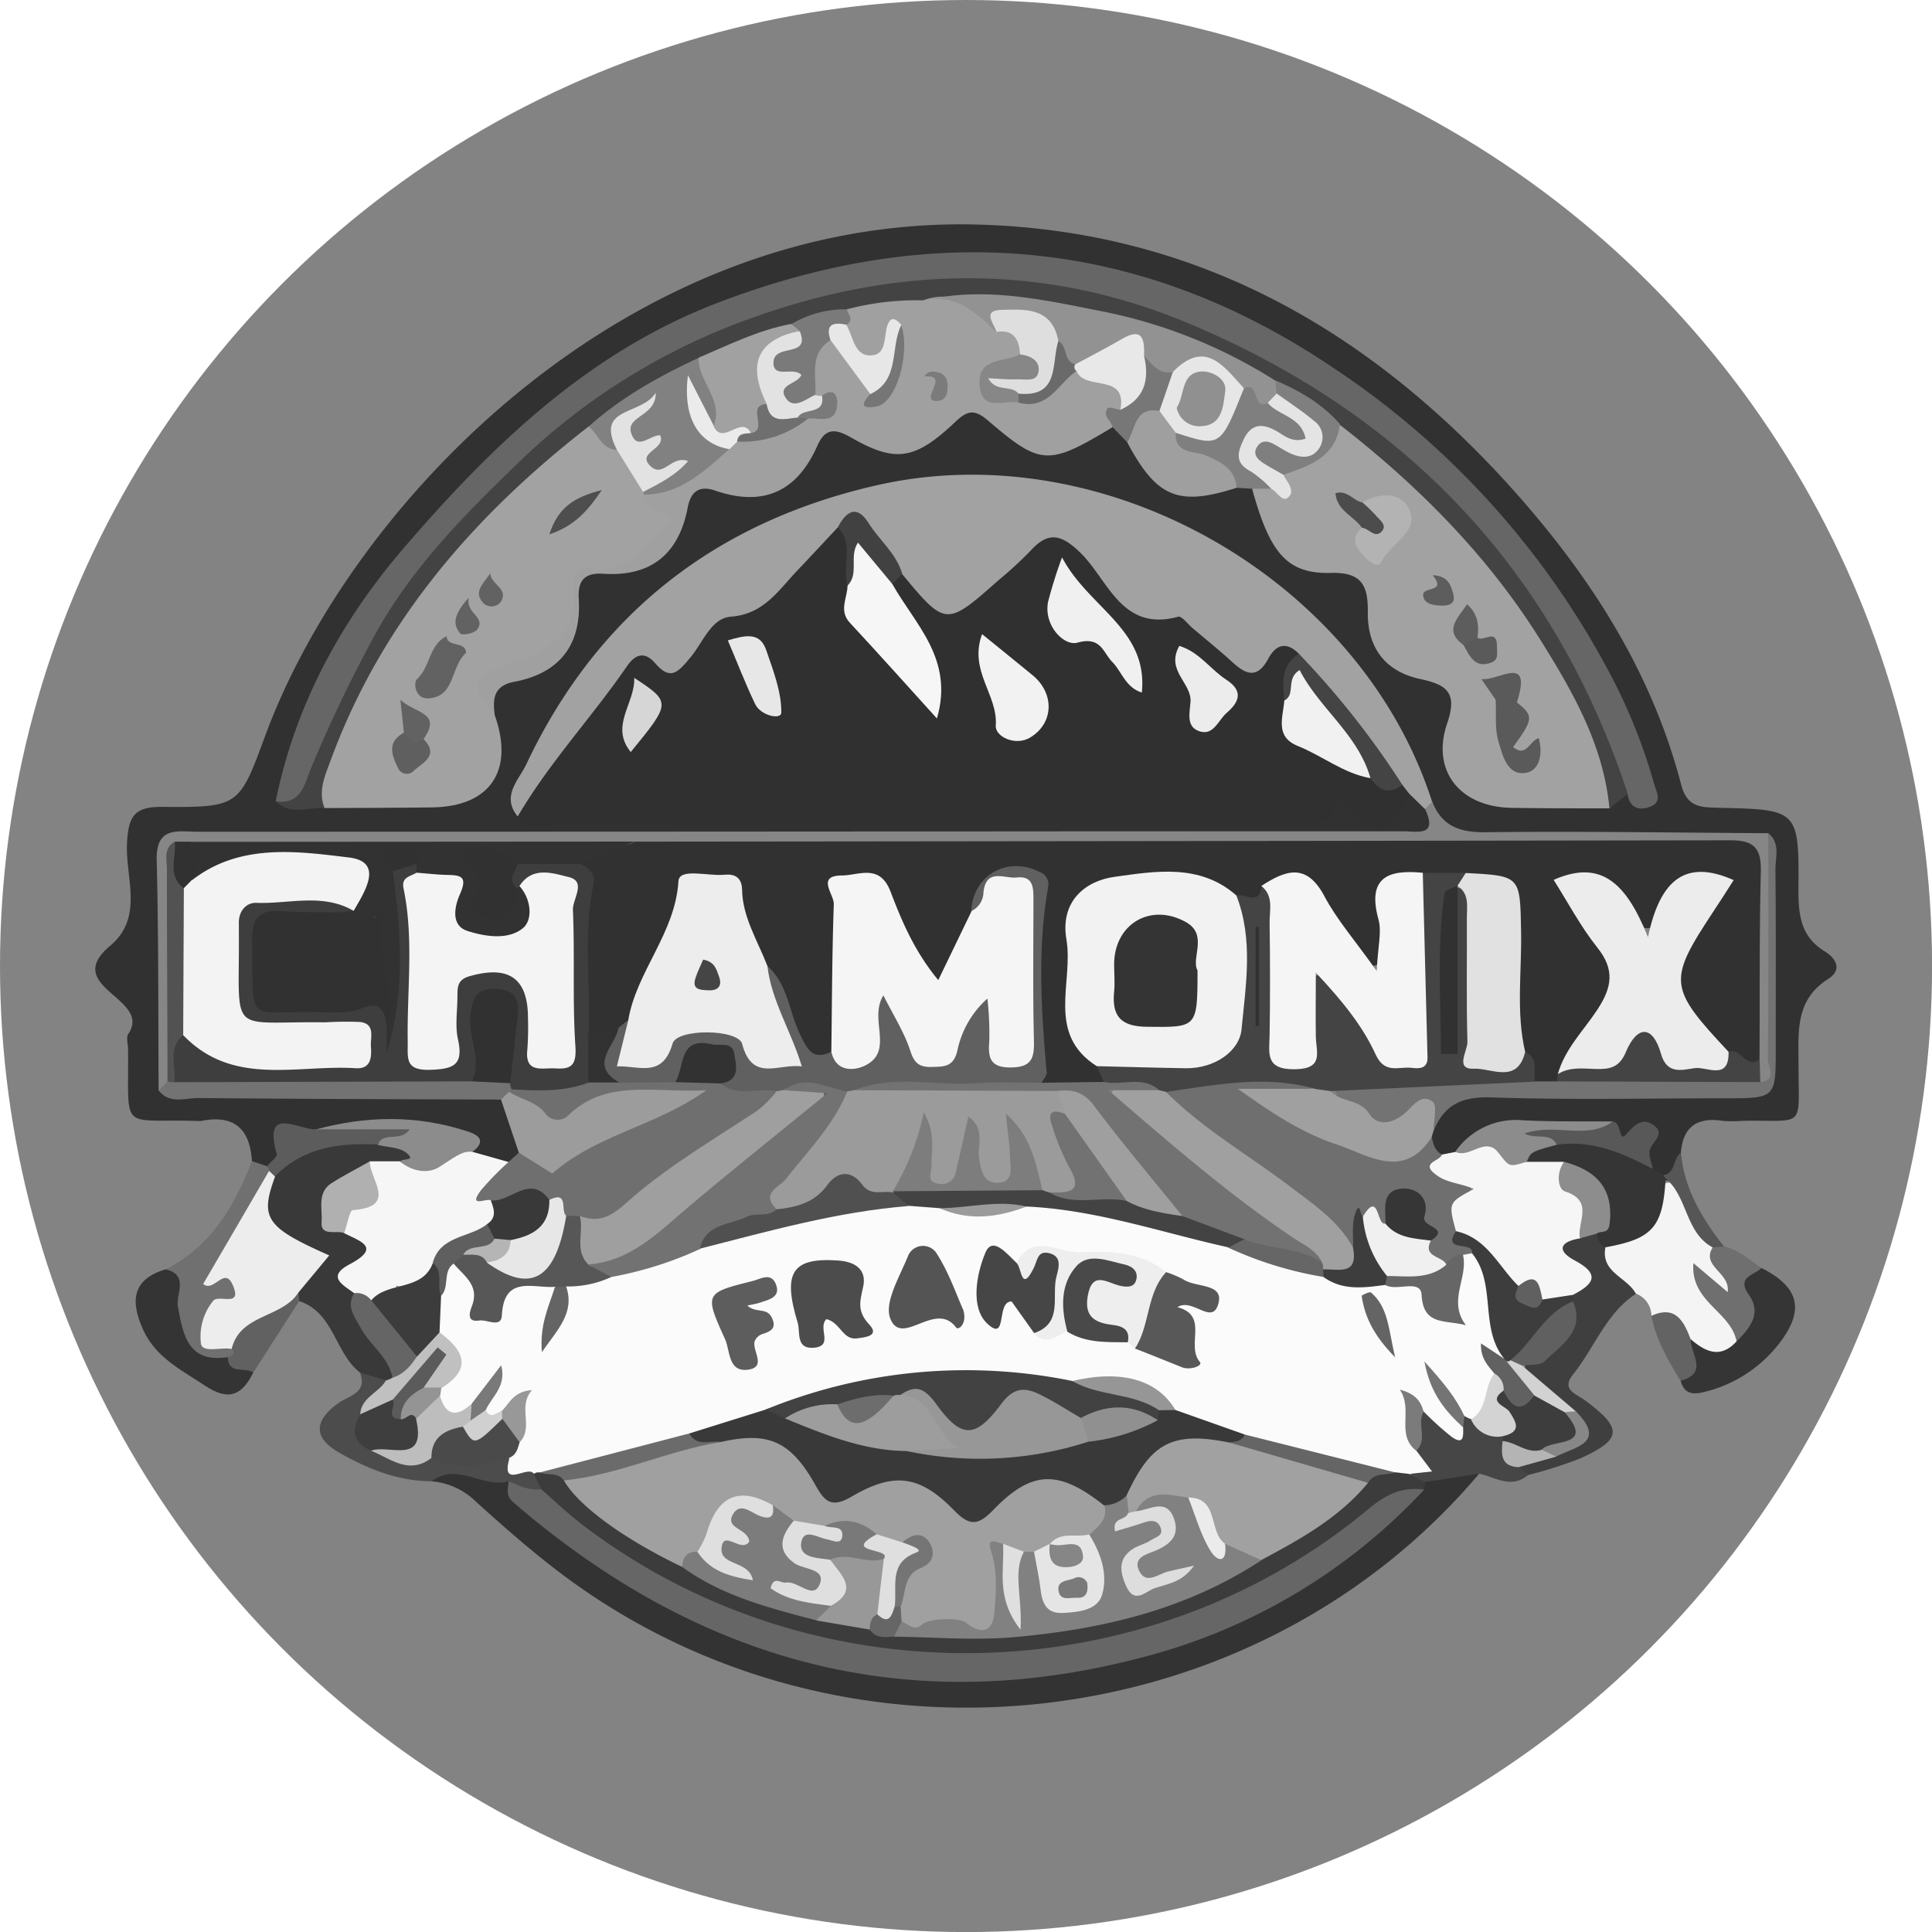 <svg id="Layer_1" data-name="Layer 1" xmlns="http://www.w3.org/2000/svg" viewBox="0 0 343.09 343.09"><defs><style>.cls-1{fill:#838383;}.cls-2{fill:#313131;}.cls-3{fill:#333;}.cls-4{fill:#393939;}.cls-5{fill:#f4f4f4;}.cls-6{fill:#3f3f3f;}.cls-7{fill:#353535;}.cls-8{fill:#343434;}.cls-9{fill:#707070;}.cls-10{fill:#4c4c4c;}.cls-11{fill:#464646;}.cls-12{fill:#6f6f6f;}.cls-13{fill:#616161;}.cls-14{fill:#636363;}.cls-15{fill:#565656;}.cls-16{fill:#303030;}.cls-17{fill:#a2a2a2;}.cls-18{fill:#666;}.cls-19{fill:#a0a0a0;}.cls-20{fill:#434343;}.cls-21{fill:#868686;}.cls-22{fill:#f6f6f6;}.cls-23{fill:#737373;}.cls-24{fill:#9c9c9c;}.cls-25{fill:#9f9f9f;}.cls-26{fill:#7f7f7f;}.cls-27{fill:#8c8c8c;}.cls-28{fill:#5c5c5c;}.cls-29{fill:#585858;}.cls-30{fill:#777;}.cls-31{fill:#3c3c3c;}.cls-32{fill:#ededed;}.cls-33{fill:#b0b0b0;}.cls-34{fill:#656565;}.cls-35{fill:silver;}.cls-36{fill:#3d3d3d;}.cls-37{fill:#8d8d8d;}.cls-38{fill:#606060;}.cls-39{fill:#d2d2d2;}.cls-40{fill:#b4b4b4;}.cls-41{fill:#878787;}.cls-42{fill:#fbfbfb;}.cls-43{fill:#4a4a4a;}.cls-44{fill:#3e3e3e;}.cls-45{fill:#bdbdbd;}.cls-46{fill:#d3d3d3;}.cls-47{fill:#747474;}.cls-48{fill:#7b7b7b;}.cls-49{fill:#f0f0f0;}.cls-50{fill:#f2f2f2;}.cls-51{fill:#f1f1f1;}.cls-52{fill:#ececec;}.cls-53{fill:#444;}.cls-54{fill:#e7e7e7;}.cls-55{fill:#414141;}.cls-56{fill:#d6d6d6;}.cls-57{fill:#818181;}.cls-58{fill:#e2e2e2;}.cls-59{fill:#626262;}.cls-60{fill:#5f5f5f;}.cls-61{fill:#4e4e4e;}.cls-62{fill:#e4e4e4;}.cls-63{fill:#b3b3b3;}.cls-64{fill:#5a5a5a;}.cls-65{fill:#5d5d5d;}.cls-66{fill:#929292;}.cls-67{fill:#dedede;}.cls-68{fill:#e8e8e8;}.cls-69{fill:#7a7a7a;}.cls-70{fill:#ebebeb;}.cls-71{fill:#767676;}.cls-72{fill:#6a6a6a;}.cls-73{fill:#a1a1a1;}.cls-74{fill:#323232;}.cls-75{fill:#525252;}.cls-76{fill:#363636;}.cls-77{fill:#575757;}.cls-78{fill:#e6e6e6;}.cls-79{fill:#7c7c7c;}.cls-80{fill:#989898;}.cls-81{fill:#6b6b6b;}.cls-82{fill:#5b5b5b;}.cls-83{fill:#949494;}.cls-84{fill:#727272;}.cls-85{fill:#424242;}.cls-86{fill:#eee;}.cls-87{fill:#505050;}.cls-88{fill:#545454;}.cls-89{fill:#494949;}.cls-90{fill:#969696;}.cls-91{fill:#646464;}.cls-92{fill:#797979;}.cls-93{fill:#d0d0d0;}.cls-94{fill:#9b9b9b;}.cls-95{fill:#f5f5f5;}.cls-96{fill:#e1e1e1;}.cls-97{fill:#f3f3f3;}.cls-98{fill:#b5b5b5;}.cls-99{fill:#909090;}.cls-100{fill:#dfdfdf;}.cls-101{fill:#e5e5e5;}.cls-102{fill:#757575;}.cls-103{fill:#ddd;}.cls-104{fill:#979797;}.cls-105{fill:#9d9d9d;}.cls-106{fill:#6d6d6d;}.cls-107{fill:#7d7d7d;}.cls-108{fill:#454545;}</style></defs><title>chamonix</title><circle class="cls-1" cx="171.55" cy="171.55" r="171.55"/><path class="cls-2" d="M53.19,229.65c-.35-5.7-3.14-8.32-9-7.14a3.17,3.17,0,0,1-.69,0c-14-.41-12.14,2.19-12.31-12.73,0-.92-.38-2.1.05-2.73,4.29-6.35-12-8.28-3.23-15.64,6.06-5.07,2.65-12.17,3-18.32.26-4.65,1.26-6.39,6.24-6.35,13.68.11,13.68-.12,18.3-12.64,15.27-41.43,64.48-92.66,126.92-90.76,38.08,1.16,68.49,18.33,93.69,46C290.36,125,301.64,142.22,307,162.81c1.08,4.13,3.64,4,6.74,4.09,14.09.32,14.21.35,14.08,14.77,0,4.45.52,8.18,4.65,10.71,2,1.24,3.22,3.26.64,4.91-6,3.8-5.26,9.61-5.27,15.4,0,11.46,1.32,9.59-10,9.8a20,20,0,0,1-3.46,0c-4.5-.68-7.08,1-7.44,5.7-.95,1.57.51,4.34-2.43,4.92a4.35,4.35,0,0,1-3.42-1.71c-.61-2-2.41-3.4-8.57-6.74-8.56.31-17.61-2.35-25.11,4.26a5.24,5.24,0,0,1-3.45.18c-1.79-.75-2.3-2.23-2.31-4a7.32,7.32,0,0,1,.58-2.43c1.82-4.89,5.64-6.12,10.46-6.1,14.05.05,28.12-.15,42.17.1,5.48.1,7.34-1.88,7.18-7.26-.3-9.67-.05-19.35-.11-29,0-2.25.45-4.69-1.72-6.37-12.62-1.67-25.28-.3-37.9-.72-3.68-.12-7.36-.07-11,0-4.15,0-7.16-1.43-8.36-5.64-6.32-11.5-11.92-23.36-21.62-32.79-44.21-43-110.91-28-136.85,22.93-1.42,2.78-5.22,6-1,9.65a43.15,43.15,0,0,0,8.33.43q60.33,0,120.68,0c4.13,0,8.38.48,12-2.36a3.72,3.72,0,0,1,5.07,0c3.35,2.82,5.93.82,8.57-1.17,3-.82,3.49,1.81,4.73,3.43,1.58,3.38-.32,4.69-3.23,5.23a45.94,45.94,0,0,1-8.29.31q-101.15,0-202.29,0c-10.38,0-10.55,0-10.36,10.34s-.92,20.75.68,31.06c2.09,2.61,5,1.83,7.69,1.84,14,.09,28,0,42,.05,2.52,0,5.06-.18,7.51.66,3.89,2.48,4.3,6.56,4.84,10.59a3.31,3.31,0,0,1-2,2.71,6.84,6.84,0,0,1-7.22-1.8c.38-3.7-2.72-3.64-4.8-3.82-7.09-.62-14.22-1-21.31.19-4.44.47-5.25,1-9.58,6C54.83,231.75,54,230.65,53.19,229.65Z" transform="translate(-8.45 -23.45)"/><path class="cls-3" d="M271.15,285.12c-40,47.4-112.67,55.49-162.75,18-5.34-4-10.37-8.43-15.33-12.9a12.73,12.73,0,0,0-7.91-3.71c.54-3.85,3.54-3,5.8-2.71a26.68,26.68,0,0,1,7.34,1.67C142,330.92,215.45,332.12,260,287.07a6.3,6.3,0,0,1,1.66-1.43C264.77,284.71,267.84,282.71,271.15,285.12Z" transform="translate(-8.45 -23.45)"/><path class="cls-4" d="M72.38,267.2c-4.47-3.49-4.62-10.67-10.8-12.7a2.89,2.89,0,0,1-.71-1.77c1.38-3.16,3.54-5.78-1.63-8.45-5.46-2.82-5.59-7.52-1.88-13.26,4.8-5.86,11.32-6.44,18.19-6a9.47,9.47,0,0,1,5.11,1.47c2.19,1.55,2.64,3.06-.23,4.35a22.76,22.76,0,0,1-5.19.7A14,14,0,0,0,69,234c-3.23,2.22-2.82,4.94,1,7.05,4.45,1.33,6.45,3.53,2.81,7.79-1,1.16-.77,2.57-.55,3.94-.1,3.74,2.3,6.32,4.2,9.14,1.35,2,3.55,3.79,2.12,6.7a4,4,0,0,1-1.8.84C74.66,269.86,73.69,268.21,72.38,267.2Z" transform="translate(-8.45 -23.45)"/><path class="cls-5" d="M301.71,257.11a4.23,4.23,0,0,0-2.76-3.94c-3.77-1.53-6.87-3.54-6-8.39,5.08-2.39,9.09-5.86,11.22-11.21,2.84-.63,3.34,1.64,4.08,3.43a20.85,20.85,0,0,0,4.59,7.39c.9,1.86,1.94,3.65,2.9,5.48.58,1.09.75,2.43-.3,3.14-1.48,1-2.43-.66-3.79-1.06,4.09,2,4.93,5.91,6.07,9.68-2.91,6-6.29,3.34-9.69.52C306.76,259.44,304.1,258.44,301.71,257.11Z" transform="translate(-8.45 -23.45)"/><path class="cls-6" d="M293.54,245c-.83,4.47,3.92,5.27,5.41,8.21-5.31,3.5-7.34,9.57-11.12,14.27-2.21,2.74.45,3.46,2,4.58,6.85,5.05,6.77,7-.87,10.43a79.09,79.09,0,0,1-9.07,2.88c-1.36.65-1.88-.07-2.1-1.29,1.26-2.46,3.73-2.81,6-3.46,2.89-1,6.39-1.67,3-5.87-2.08-3.39-7.64-3.92-7.53-9.11,3.89-2.88,8-5.58,8-11.24a4.38,4.38,0,0,1,.27-1.8c1.1-1.88.29-3.38-.8-5-1.58-2.28-1.3-4.23,1.44-5.46a6,6,0,0,1,3.76-.44A3.63,3.63,0,0,1,293.54,245Z" transform="translate(-8.45 -23.45)"/><path class="cls-7" d="M308.68,261.26c2.62,2.25,5.28,3.54,8.15.4.05-2.92,2.42-5.38.48-8.83s1.21-4.08,3.95-4.21c6.58,3.34,7.68,7.27,3.45,13a23.88,23.88,0,0,1-13.53,9c-2.11.55-3.63.41-4.29-2C309.63,266.71,306.43,263.32,308.68,261.26Z" transform="translate(-8.45 -23.45)"/><path class="cls-8" d="M53.44,267.18c-2,4-4.32,5.17-8.57,2.35s-8.75-5-11-9.94-2.07-8.95,4-10.73c4.58-1.19,3.53,2.48,3.63,4.58.26,5.09,1.7,9.07,7.39,10C50.09,265.12,53.57,264,53.44,267.18Z" transform="translate(-8.45 -23.45)"/><path class="cls-9" d="M48.89,264.46c-7,1.05-7.9-3.8-8.85-8.95-.41-2.23,2.05-5.6-2.14-6.65,8-4.06,12.19-11.22,15.29-19.21l2.71.91.59.76c-1.55,4.8-3.35,9.45-6.42,13.56-1.46,2-3.37,4,.15,6.57,2.37,1.73-.16,3.36-1.81,4.7-3.28,2.65-2,4.58,1.24,6C50.6,263.34,51.45,264.47,48.89,264.46Z" transform="translate(-8.45 -23.45)"/><path class="cls-10" d="M72.38,267.2,77,268.55c.62,2.88-2.15,4.2-2.91,6.44a3.69,3.69,0,0,0,1.15,4.81,16.72,16.72,0,0,0,10.53,1.71c4.16.79,8.33-.13,12.48.08,1,2.5,3.69,1.94,5.41,3.14,1,1.07,1.86,2.16.67,3.63-2.48,1.23-4.23.31-5.57-1.86-4.54,1.34-9.09-3.49-13.62,0-5.94,0-11.29-2.17-16.32-5-4.76-2.65-4.72-5.71-.23-8.92C70.54,271.23,73.72,270.82,72.38,267.2Z" transform="translate(-8.45 -23.45)"/><path class="cls-11" d="M278.11,284l1.74,1.36c-3,2.55-5.82.43-8.7-.21l-9.65,1.49c-1.38.92-2.43.62-3.13-.88,2.54-1.81,2.56-1.9.83-4.5.59-2.53-1.53-5.71,1.77-7.62,2.37-.12,3.52,3.22,6.21,2.17a7.66,7.66,0,0,1,1.42-.88,3.55,3.55,0,0,1,1.68.1,52.83,52.83,0,0,1,5.32,2.8,5.47,5.47,0,0,1,.88,1.47C276.88,280.88,277.71,282.35,278.11,284Z" transform="translate(-8.45 -23.45)"/><path class="cls-12" d="M321.26,248.62c-1.29,1.33-4.53,1.54-2.22,4.8s.15,5.92-2.21,8.24c-1-5.33-8.23-7-7.66-13.9l6.08,5.14c.53-3.46-4.76-4.55-2.66-7.93a1.22,1.22,0,0,1,2-.16C317.24,245.34,319.12,247.21,321.26,248.62Z" transform="translate(-8.45 -23.45)"/><path class="cls-13" d="M48.89,264.46c.62-.3,1.56-.46.7-1.47-1.87-3.12.88-4.83,2.6-5.66,3.05-1.48,5.92-3.45,9.24-4.37l.15,1.54q-4.08,6.33-8.14,12.68C52,266.14,49,267.66,48.89,264.46Z" transform="translate(-8.45 -23.45)"/><path class="cls-14" d="M308.68,261.26c-.08,2.59,3.32,6-1.79,7.39-2.23-3.62-4.37-7.28-5.18-11.54C306,255.18,307.45,258.05,308.68,261.26Z" transform="translate(-8.45 -23.45)"/><path class="cls-15" d="M314.59,244.81l-2,.16c-4.91-2.63-4.4-9-8.35-12.25l-.44-.57c2.31-.33,1.65-3,3.15-4C307.52,234.63,310.75,239.86,314.59,244.81Z" transform="translate(-8.45 -23.45)"/><path class="cls-16" d="M258.67,164.36c-3.42,7.55-6.49,7.85-12.15.9-1.31,3.52-3.63,4.76-7.43,4.75-44.31-.15-88.62-.09-132.92-.12-2,0-4.23.57-5.75-1.45-.47-3.6,2-6,3.73-8.57,3.37-4.94,7.41-9.39,10.88-14.25,2.94-4.13,5.37-9.13,11.94-5.74a2,2,0,0,0,2.48-.75c5.3-8.73,17.39-9.38,22.22-18.8,1.18-2.31,3.41-4.52,6.79-3.5,2.81,2.47,1.88,5.83,2.11,8.9.18,8,2,11,12.78,20.6.78-4.12-.76-7.23-2.68-10.32-1.79-2.88-4.4-5.42-4.36-9.19a2.54,2.54,0,0,1,2-2,3.15,3.15,0,0,1,2,.47c7.88,5.79,8.33,6.24,15.18-.78,9.73-10,11.52-9.16,21.2,1.72,2.75,3.1,5.19,5.45,9.77,5.22,3.75-.19,5.8,3.42,8.52,5.48,3,2.25,5.64,5,9.52,1.12,1.75-1.73,3.88-.91,5.18,1.29-.26,2.78-1.94,5.33-1.41,8.25-.57,4.65,1.84,7.28,5.86,9,2.54,1.09,5,2.42,7.52,3.48a14.84,14.84,0,0,0,5.94,2.13C258.43,162.66,259.13,163.2,258.67,164.36Z" transform="translate(-8.45 -23.45)"/><path class="cls-17" d="M258.67,164.36l-1.19-1.54a80,80,0,0,1-18.37-23.27c-2.23-2.25-4.09-1.65-5.45.9-2,3.72-4.09,2.71-6.51.45-2.19-2-4.55-3.9-6.85-5.84-.88-.74-2-2.26-2.62-2.09-10.07,2.75-12.42-6.53-17.35-11.34-3.41-3.33-5.72-3.88-8.93-.32a70.41,70.41,0,0,1-5.61,5.16c-9.32,8.25-9.4,8.24-17.15-1.09-2.52-1.37-4-3.73-5.7-5.9-1.46-1.88-2.92-3.7-5.7-2.39-2.35,2.51-4.66,5-7.05,7.52-3.43,3.54-6,7.92-12,8.36-3.42.26-4.91,4.56-7.07,7.15s-3.53,4.36-6.31,1.12c-1.89-2.2-3.56-1.6-5,.49-6.24,9.08-13.84,17.16-19.42,26.71-3-3.61.24-6.55,1.51-9.24,12.57-26.61,33.51-43,62.1-49.54,40.58-9.34,86.06,16.55,98.76,56.14.56,1.41,0,1.68-1.29,1.3Z" transform="translate(-8.45 -23.45)"/><path class="cls-18" d="M57.41,165.75c3.46-17.12,11.63-32.07,22.82-45.07,15.55-18.07,32.62-34.61,55.55-43.41C174.12,62.55,210.6,65.52,245,88.62a148,148,0,0,1,48.86,53.55,98.83,98.83,0,0,1,8.33,20.46c.42,1.52,1.53,3.25-.72,4.09-2,.76-3.65.17-4-2.3-3-2.28-3.63-5.89-4.82-9.06-8.32-22.15-23.6-39.1-41.13-54.07-18.82-16.07-41.2-24.78-65.75-26.4-20.66-1.37-40.23,3.87-58.64,13.6-18.2,9.62-32.34,23.85-44.91,39.57-7.49,9.35-12.13,20.65-16.73,31.79C64.1,163.21,63.17,168,57.41,165.75Z" transform="translate(-8.45 -23.45)"/><path class="cls-17" d="M96.32,150.48c3.48,9.82-.82,16.19-11.07,16.35-6.38.09-12.77.08-19.16.12-2.45-1.65-2-3.93-1.18-6.14,9.39-25.64,24.89-46.65,47.32-62.4,2.75-.19,3.87,2.3,5.79,3.5,2.6,2,4.24,4.81,5.88,7.59.34.54.64,1.11.93,1.67,1.22,2,5.5,2.75,3.48,5.77-2.33,3.46-5.06,8-9.78,7.64-6.48-.42-8,1.81-8,8,0,5.72-5.07,8.18-10.09,9.72C96.24,143.61,93.09,145.39,96.32,150.48Z" transform="translate(-8.45 -23.45)"/><path class="cls-17" d="M294.26,167c-5.77,0-11.55,0-17.32-.09-9.14-.12-14.4-6.51-11.5-15,1.86-5.41,0-6.86-4.75-7.87-6.18-1.31-9.41-5.5-9.34-11.85.05-4.58-.92-7.16-6.53-7-7.82.21-10.86-3.5-14-14.88a3.19,3.19,0,0,1,2.69-1.07c1.55.34,3,.79,3,2.83.36-1.86-1.54-3.45-.6-5.35a27.09,27.09,0,0,0,9.94-8.37c2.44-.77,4,.9,5.48,2.23,18.09,16.33,34.58,33.87,42.6,57.62C294.86,160.92,297.21,163.91,294.26,167Z" transform="translate(-8.45 -23.45)"/><path class="cls-19" d="M96.32,150.48c-4.53-5.11-4.44-6.86,1.57-8.85,7.21-2.39,13.6-4.88,12.36-14.37-.24-1.9,1.06-3.4,2.91-3,7.53,1.62,9.89-5.15,14.67-8.16-1.38-2.36-4.87-1.82-5-4.8,4.73-3,9.88-5.33,14.28-8.87a10.18,10.18,0,0,1,2.43-1.51A66.69,66.69,0,0,0,151.15,97c.69-1,4.39.25,2.21-3a3.23,3.23,0,0,1-1.2-1.29c-1.35-4-1.67-7.69,3.44-9.33,4.27,1.51,6,5.37,8,8.85,4.83-1.13,3.09-5.31,3.87-8.22-5.23,4.92-6.73,4.52-9.43-2.44.14-1.66-.15-3.48,1.69-4.5,4.07-2.37,8.6-1.18,12.9-1.72,5.71-1.55,9.93.93,13.56,5,2.46,1,4.57,2.26,4,5.47-.44,1.39-1.65,2-2.75,2.84S184,89.89,184.86,92c.74,1.79,2.75,1,4.24,1.18,4.52,1,6.43-3.46,9.87-4.72,3.53,1.71,9.93-.47,9.36,6.85a18.61,18.61,0,0,0-2.3,4c-11.43,6.87-12.72,6.9-22.21-1.25-2.37-2-3.61-1.69-5.69.28-7.19,6.81-10.63,7.35-18.59,2.78-2.85-1.63-4.58-1.61-5.95,1.5-3.56,8.07-9.49,10.87-18,8-2.74-1-4.42-.09-5,2.89-1.55,8.28-6.49,12.39-15,11.83-3.32-.22-4.57,1.19-4.36,4.45.5,8.14-3.37,13.17-11.33,14.71C96.17,145.16,95.88,147.45,96.32,150.48Z" transform="translate(-8.45 -23.45)"/><path class="cls-20" d="M172.37,76.79a48.16,48.16,0,0,0-13.57,1.6c-2.59,2.66-6.27,2.66-9.47,3.84-5.48,1.54-10.54,4.19-15.89,6.09-7.39,2.55-12.83,8.77-20.47,10.87C92.64,115,76.28,133.81,67.23,158.3c-1,2.78-2.38,5.56-1.14,8.65-2.92-.18-6.09,1.38-8.68-1.2,4.62.69,5.13-3.21,6.32-6a253,253,0,0,1,11.66-24.23c6.59-11.67,15.83-20.94,25.21-30a114.72,114.72,0,0,1,41.45-25.64c25.92-9.3,51.87-9.75,77.48,1,38.48,16.11,64.84,43.71,78,83.57L294.26,167c-1.06-11.3-6.57-20.82-12.39-30.12-9.37-14.93-21.64-27.23-35.5-38-5-1.18-8.38-5.45-13.21-7-14.07-7.28-28.64-12.61-44.74-13.36C183.1,78.23,178,74.69,172.37,76.79Z" transform="translate(-8.45 -23.45)"/><path class="cls-21" d="M261.5,167.1l1.29-1.3c1.72,4.39,4.91,5.5,9.55,5.44,16.71-.2,33.42.08,50.13.17,1.62,14.61.36,29.26.61,43.88,0,1.69-1,2.53-2.61,1a9.82,9.82,0,0,1-1.29-5.21c-.61-9.46-.43-18.94-.19-28.39.15-5.84-2.28-8-7.75-7.79-2.53.09-5.08,0-7.62,0-60.73-.07-121.47.13-182.21-.08-25.69-.26-51.37-.22-77-.11A5.2,5.2,0,0,0,41.24,176c-2,2.16-1.23,4.83-1.31,7.3-.36,10.59.64,21.21-.58,31.8-.55,1.16-1.13,2.26-2.73,2-.08-13.63,0-27.25-.34-40.86-.17-6.15,3.77-5.09,7.34-5.09q78.88,0,157.76-.07c18.71,0,37.41,0,56.12,0C259.86,171,263.94,172.22,261.5,167.1Z" transform="translate(-8.45 -23.45)"/><path class="cls-12" d="M262.7,225.38c.27,1.23.57,2.43,1.8,3.1.06.22.05.58.18.64,6.06,2.63,5.73,7.26,3.9,12.35-.44,1.84,1.54,2.9,1.5,4.62a3.41,3.41,0,0,1-1.28,1.22,10.39,10.39,0,0,1-3.5,1c-2.77-.4-4.81-1.39-3.81-4.79.16-1.2-.74-2-1.09-3-2.1-6-3.79-2.69-5.5.23-1.77,1.36-2.39-2.1-4.11-1-1.43,1.53.28,4.16-1.9,5.44-10.35-7.76-20.63-15.6-31-23.34-1.73-1.28-3.77-3-1.91-5.7,8.66-2.28,17.32-4.24,26.06-.34-3,3.5-3.71,3.64-11.17,2.31,5.5,1.55,10.33,4.57,15.47,6.91C251.74,227.44,257.18,228.1,262.7,225.38Z" transform="translate(-8.45 -23.45)"/><path class="cls-12" d="M98.76,229.8l1.83-1.65c6.87,3.45,11.32-2.92,16.92-4.47,3.78-1.05,7.37-3.46,10.75-4.94-6.28-.11-12.55.54-18.7,4-4.41,2.46-7.93-1.77-10.92-5a2.25,2.25,0,0,1,1.26-1.61c4.27-1.28,8.81-.9,13.09-2.12,1.91-.17,3.82-.16,5.73-.18,3.09,0,6.17,0,9.26,0a38.9,38.9,0,0,1,8,.51c3.05,1.23,6.49.53,9.52,1.87,2.57,3-.18,4.6-2,5.95-8.23,6.19-17.2,11.34-25,18.19-2.27,2-4.78.71-7.21.28a6.87,6.87,0,0,1-2.73-.82c-1.09-1-2-2.31-3.62-2.64-3.22-1.57-6.06.91-9.14.85-4.85-.5-4.64-2.65-1.94-5.74C95.24,230.75,97.14,230.59,98.76,229.8Z" transform="translate(-8.45 -23.45)"/><path class="cls-22" d="M267,242.09c-1.36-5.06-1.36-5.06,3.18-7.5-2.21-1-4.53-1-6.48-2.36-3.34-2.3.5-2.54.81-3.75l2.38-.46c3.44-1.35,7.13-4.9,9.76,1.2.14.31,2-.6,3.13-.84a9.35,9.35,0,0,1,5.91.27c1.13,4.89,8.73,8.32,3.38,14.71-3.44.54-4.39,2.08-1,3.91,4.72,2.52,3.33,4.24-.28,6.12a4,4,0,0,1-5.15,2c-1.86-.55-1.64-4.73-5-2.82C273,250.3,271.47,244.67,267,242.09Z" transform="translate(-8.45 -23.45)"/><path class="cls-22" d="M98.76,229.8a52.27,52.27,0,0,0-4.88,5c-2.46,3.28,1,1.36,1.74,1.81,2.43,1,1.61,2.69.87,4.35-2.45,3.59-7.93,3.47-9.69,7.91-.59.71.12-.17-.26.63-1.78,3.7-4.74,3-7.77,2.26,1.25,4.29-1.72,3.81-4.29,3.81a5.69,5.69,0,0,1-3.13-2.47c-1.95-1.45-5-2.92-.82-5.13,5.84-3.08,1.71-4.12-1-5.56-.63-1.56-.81-3.88.45-4.34,4.29-1.59,2.92-5.54,4.11-8.39l5.41,0c1.77,1.33,3.55-.26,5.33,0,.3-5.31,3.23-4.38,6.46-2.7a3.75,3.75,0,0,1,1,1Z" transform="translate(-8.45 -23.45)"/><path class="cls-23" d="M321.05,215.61c3.15-.4,1.32-2.79,1.34-4.05.15-13.38.09-26.76.08-40.15,2.19,1.8,1.25,4.29,1.27,6.47.1,10.61.05,21.23.05,31.84,0,8.77,0,8.77-9.12,8.77-13.85,0-27.7.31-41.52-.16-5.16-.17-8.24,1.37-10.11,5.92-1.16-1.25-.56-4.63-4.44-1.87-5.1,3.64-12.44-.31-13.17-6.18,9.19-1.86,18.55-1.74,27.85-2.35,2.51-.17,5,0,7.57-.08a42.37,42.37,0,0,1,5,0c9.13-.07,18.25-.1,27.38,0C316,213.8,318.79,213.56,321.05,215.61Z" transform="translate(-8.45 -23.45)"/><path class="cls-24" d="M98.85,217.32c2.06,1.4,4.73,1.67,6.41,3.82a2.71,2.71,0,0,0,4.26.23c6.76-6.35,15-3.81,24.37-4.32-9,6.43-19.36,7.82-27.37,14.8l-5.93-3.7q-1.59-4.72-3.17-9.43C97.1,217.43,97.6,217,98.85,217.32Z" transform="translate(-8.45 -23.45)"/><path class="cls-19" d="M244.71,217.2c1.85,2.06,5.15,1.31,6.93,4.08,1.38,2.15,4,1.74,6.12,0,1.52-1.23,2.95-3.79,5.1-2.18.86.65.17,3.35.18,5.12-.12.37-.24.75-.34,1.13-4.95,7.82-11.41,3.15-16.82,1.35-6.16-2-11.78-5.73-17.59-9.89H242.1A1.91,1.91,0,0,1,244.71,217.2Z" transform="translate(-8.45 -23.45)"/><path class="cls-7" d="M286.22,229.77h-6.63c-1.67.12-2-.82-1.06-1.87,1.68-1.93,4.13-2.41,6.54-2.79,6.59-.78,12.28,1,16.9,5.9l1.84,1.13a1.49,1.49,0,0,0,.43.57c-.49,8.67-2.29,10.73-10.7,12.24a2.58,2.58,0,0,1-1.52-2.45C295.31,235.89,289.75,233.29,286.22,229.77Z" transform="translate(-8.45 -23.45)"/><path class="cls-23" d="M98.85,217.32l-1.42,1.4c-17.92-.08-35.84-.1-53.76-.28-2.36,0-5.1,1.14-7.05-1.35l1.58-1.58a6.6,6.6,0,0,1,2.15-1.28c16.93-.87,33.89-.44,50.83-.45,2.44.1,4.93-.13,7.21,1.07a1.76,1.76,0,0,1,.89,2.05Z" transform="translate(-8.45 -23.45)"/><path class="cls-25" d="M228.06,110.07c-10.39,3.33-14.19,1.75-19.44-8.08-.41-4.1.27-7.32,5.54-6.78a8.87,8.87,0,0,1,3.6,4.39c1.54,2.55,4.58,2.55,6.77,4S230.1,106.17,228.06,110.07Z" transform="translate(-8.45 -23.45)"/><path class="cls-26" d="M228.06,110.07c-.32-3.41-2.69-4.52-5.53-5.77-1.87-.82-5.53-.12-5.28-4,6.5.69,9.23-3.5,11.18-8.68,3.45-2.83,4,1.83,6.11,2.36,1.71,1.16,3.68,1.91,5.18,3.36,1.2,1.17,2.15,2.53,1.09,4.24-.84,1.35-2.25,1.26-3.67,1.19-1.88-.1-3.84-2.71-5.58-.27-2,2.77,1.44,3.84,2.27,5.74a3.53,3.53,0,0,1,.36,2h-3.4Z" transform="translate(-8.45 -23.45)"/><path class="cls-27" d="M92.33,228c-1.73-.27-3.21,1-5.82,2.66-2.08,1.32-4.83.82-7-.91.24-.68,3,0,1.12-1.57-1.24-1-3.35-1-5.07-1.4.49-3.87,3.29-1.14,4.89-1.84-5.29-1-10.91,2.58-16.1-.87,9.1-2.5,18.19-2.67,27.21.33C93.66,225.05,94.74,226.22,92.33,228Z" transform="translate(-8.45 -23.45)"/><path class="cls-27" d="M284.91,226.74c-4.57,1.24-4.57,1.24-5.32,3-3.31,1.06-3.08.88-5.12-1.67-2.27-2.84-5.05,1.18-7.59-.09a13.1,13.1,0,0,1,12-5.59c5.3.28,10.62.16,15.94.22-.17,3.78-3.15,2.44-5.13,2.73-2.51.36-4.95-.62-7.55-.74C283.23,225.16,285.43,224.21,284.91,226.74Z" transform="translate(-8.45 -23.45)"/><path class="cls-28" d="M64.38,224H81.21c-1.65,2.36-4.76.29-5.62,2.71-6.78-.36-13.2.46-18.29,5.6a1.69,1.69,0,0,1-1.07-1,4.22,4.22,0,0,0-.33-.83c.6-.7,1.82-1.58,1.69-2.08C55.19,219.77,61.11,223.94,64.38,224Z" transform="translate(-8.45 -23.45)"/><path class="cls-29" d="M284.91,226.74c-1.06-2.3-3.71-.87-5.77-2,5.48-1.92,11,1.2,15.64-2.08,1.73-.16,1,3.91,2.49,2.2,1.64-1.93,3-2.95,4.85-1.59,2.24,1.6-.41,3-.72,4.48-.21,1,.35,2.18.57,3.28C296.62,228.25,291.19,225.81,284.91,226.74Z" transform="translate(-8.45 -23.45)"/><path class="cls-30" d="M214.35,96.42c-4.47-.78-4.24,3.29-5.73,5.57L206,99.27c-.22-1.16-1.88-2-.84-3.32.24-.31,1.47.17,2.25.29,2.25-2.95,2.43-6.78,4.24-9.93a8.64,8.64,0,0,1,6,3.38C218.05,92.67,218.17,95.51,214.35,96.42Z" transform="translate(-8.45 -23.45)"/><path class="cls-18" d="M98.78,286.5c1.86.78,3.69,1.7,5.82,1.4,2.44-.83,3.83.93,5.41,2.2,36.57,29.57,85.49,33.37,126,9.75a88,88,0,0,0,14.77-10.16c3.27-2.92,6.61-4,10.61-1.74a103.62,103.62,0,0,1-51,30.05c-41.77,10.76-78.53.09-110.81-27.79C98.19,289,98.69,287.81,98.78,286.5Z" transform="translate(-8.45 -23.45)"/><path class="cls-31" d="M261.41,288c-3.92-.6-6.84.83-9.94,3.42-39.87,33.24-99.06,34.19-140.09,2.41-2.36-1.83-4.53-3.91-6.78-5.88l-1.38-2.77a3.61,3.61,0,0,1,1.61-1.1,4.13,4.13,0,0,1,4.42,1.48c5.86,6.91,14,10.71,21.44,15.37a87.55,87.55,0,0,0,23.2,8.68c3,.63,5.93,1.5,8.92,2.12a15.61,15.61,0,0,0,5.17.71c21.89,1,43.06-1.43,62.48-12.59,7.35-4.08,14.54-8.39,20.43-14.54a6.39,6.39,0,0,1,5-1.56,4,4,0,0,1,2.79,1.51l2.84,1.4C261.46,287.06,261.43,287.5,261.41,288Z" transform="translate(-8.45 -23.45)"/><path class="cls-32" d="M56.23,231.39l1.07,1c-2.73,7.4-1.66,9,9.62,14L61.43,253c-2.92,4.55-10.36,3.77-11.84,10-1.91-.37-5.26.8-5.46-1a10.05,10.05,0,0,1,2.2-7.57c1-1.17,5.28,1.32,3.42-2.85-1.46-3.29-3.36,1.5-5.22-.13Q50.37,241.47,56.23,231.39Z" transform="translate(-8.45 -23.45)"/><path class="cls-33" d="M74.13,229.68c-.12,3.14,5.1,8.08-3,8.66-.62,0-1,2.65-1.57,4.07-1.45-.55-4.22.71-4-2,.18-2.26-.84-5.16,1.72-6.82C69.48,232.17,71.84,231,74.13,229.68Z" transform="translate(-8.45 -23.45)"/><path class="cls-34" d="M71.35,253.1a3.2,3.2,0,0,1,3,1.24A17.47,17.47,0,0,1,83,264.7c-.71,2.43-1.6,4.6-4.85,3.42-.69-3.72-4-5.76-5.68-8.91C71.38,257.2,69.9,255.47,71.35,253.1Z" transform="translate(-8.45 -23.45)"/><path class="cls-35" d="M78.1,268.12c2-.58,3.27-2.09,4.37-3.76.52-2.55,1.47-4.68,4.61-4.63,6.09,4.61,6.1,6.61.06,11.09a4.36,4.36,0,0,1-3-.34c-1.11-.88-.72-1.87-.18-2.86a6.89,6.89,0,0,0-1.5,1.85,14.62,14.62,0,0,1-4.34,4.24c-1.8.92-3.59,1.93-5.7.88.18-3,3.32-3.81,4.57-6A3.87,3.87,0,0,0,78.1,268.12Z" transform="translate(-8.45 -23.45)"/><path class="cls-36" d="M282.36,254.22l5.45-.83c0,.37,0,.74,0,1.11-2.42,4.58-6.38,7.77-10.1,11.19a3,3,0,0,1-1.91.35,4.64,4.64,0,0,1-2.06-2.16c-3-5.57-3.28-11.76-3.88-17.86.38-2.28-5.44-.05-2.86-3.93,5.52,1.17,7.57,6.3,11.1,9.73C279.21,253.17,280.29,254.56,282.36,254.22Z" transform="translate(-8.45 -23.45)"/><path class="cls-37" d="M286.22,229.77c5.67,1.52,8.86,4.71,8.06,11.07-.23,1.86-1.56,1.08-2.26,1.67l-3,.85c-.58-2.82,2.64-6.65-2.66-8.33C285.06,234.6,284.78,231.62,286.22,229.77Z" transform="translate(-8.45 -23.45)"/><path class="cls-38" d="M276.66,265c4-3.15,6-8.45,11.14-10.45,2.21,5.4-2.19,7.79-5.11,10.68-.78.78-2.61.5-4,.71C277.78,266.15,276.68,266.75,276.66,265Z" transform="translate(-8.45 -23.45)"/><path class="cls-39" d="M276.66,265l2.07.94,9.61,8.18a3.44,3.44,0,0,1-1.84.85c-2.59-.1-4.59-1.46-6.54-3-1.79-2-4.55-3.48-4.06-6.86A.57.57,0,0,0,276.66,265Z" transform="translate(-8.45 -23.45)"/><path class="cls-40" d="M278.11,284c-3.19-.15-3.08-2.34-2.83-4.61,2.35-1.45,4.68-.26,7,.06,1.23.52,2.86.67,2.5,2.68Z" transform="translate(-8.45 -23.45)"/><path class="cls-41" d="M284.8,282.1l-2.58-1.19c-.14-3.14,5-3.05,4.07-6.68l2-.16C293.89,279.72,288.12,280.37,284.8,282.1Z" transform="translate(-8.45 -23.45)"/><path class="cls-42" d="M269.85,246c4.44,5.46,1.25,13.26,5.71,18.71-3,.45.29,2.31-.7,3.21-1,3-.62,7-5.19,7.54a6.12,6.12,0,0,1-1.18-.57c-1.87-.91-2.41-3.17-4.77-4.49,2.8,1.82,3.33,4.39,4.56,6.52,0,1.3.25,3.29-2,1.72a52.1,52.1,0,0,1-5-4.52c-1.46-1-2.15,0-2,1.16a43.2,43.2,0,0,0,.69,5.78l2.79,3.7-4.07.43-2.48-.29c-9.35.75-17.93-2.58-26.68-5-4.24-1.78-8.9-2.54-12.8-5.16-5.31-5.53-11.89-5.8-18.84-4.55a104.29,104.29,0,0,0-52.06,4.9c-5,1.39-9.82,3.14-14.74,4.66-8.83,2.14-17.38,5.72-26.72,5.17l-.59,0-.53.25c-1-1.66-6,2.9-4.31-2.82a10,10,0,0,1,.66-3.47,20.16,20.16,0,0,0,.33-3.38c.31-3.31-1.11-.83-1.88-.56-1.5.79-3,1.49-3.83-.77-.06-1.72.94-3.05,1.75-4.68-1.17,1.52-1.65,3.25-3,4.36-3.48,2.58-6.23,2.93-7.15-2.33a2.2,2.2,0,0,1,1.07-1.6c5.53-3.46,3.9-6.68-.33-9.82-1.87-1.84-1.57-4.09-1.23-6.35,1.06-2.16.83-5,3.33-6.42,5,.55,4.15,5.36,6.33,8.92,2.73-5.44,6.55-7.78,12.14-5,1.63,2.1.42,4.15.14,6.06,1.19-1.7.34-4.36,2-6.16,2.41-1.29,5.1-1.69,7.68-2.44,5.47-1.38,10.75-3.35,16-5.26,12.07-3.21,24-7.06,36.68-7.32a27.05,27.05,0,0,1,5.68.52c5.17,1.7,10.28.7,15.39-.38,12.3.3,24,3.55,35.64,7.18,5.66,2.34,11.74,3.37,17.5,5.42,3.22,1.44,6.66,1.12,10,1.2,5-.39,9,1.17,11.57,6.38.1-4,.47-7.4,2.82-10.15Z" transform="translate(-8.45 -23.45)"/><path class="cls-43" d="M100.73,279.58c-.34,1.09-.57,2.25-1.82,2.73-4.59,1.4-9.19,2.49-13.8.05-1.89-3.27-.92-4.55,4.8-6.37,3,1.57,5.71.52,8.34-1.06C100.59,275.67,100.26,277.84,100.73,279.58Z" transform="translate(-8.45 -23.45)"/><path class="cls-44" d="M72.45,274.59,78.17,272c1.2.24.57,2.58,2.44,2.07,2-.69,2.67.73,3.32,2.16-.62,6.15-.62,6.15-9.6,4.82C71.05,279.68,70.81,277.41,72.45,274.59Z" transform="translate(-8.45 -23.45)"/><path class="cls-45" d="M74.33,281.07c3.18-1.19,9.94,2.72,8-5.67,1-1.86.56-5.09,4.25-4.12,1,3.64,3,3.86,5.59,1.47a3,3,0,0,1,.73,2.81c-.45,1-1,1.74-2.27,1.25-3.15.55-5.58,1.83-5.57,5.55C81.1,285.42,77.81,282.47,74.33,281.07Z" transform="translate(-8.45 -23.45)"/><path class="cls-36" d="M286.29,274.23c5.63,6.48-2.42,4.64-4.07,6.68-2.6.79-4.55-1.38-6.94-1.55a6.36,6.36,0,0,0,.06-.87c1.19-3.08-4.81-5.92-.3-9.11a3.75,3.75,0,0,1,1.81.85c1.18,1.09,2,3.4,4,1Z" transform="translate(-8.45 -23.45)"/><path class="cls-46" d="M275.46,270.41c-2.91,2,.35,2.72,1,3.68,1.4,2.1,2.13,3.63-1.11,4.4a5.05,5.05,0,0,1-5.67-3c3.1-1.83,2.18-5.72,4.15-8.12C276.72,267.11,276,268.82,275.46,270.41Z" transform="translate(-8.45 -23.45)"/><path class="cls-47" d="M268.28,276.94c-3.13-2.89-5.84-6-6.88-11.72,3.31,3.68,5.59,6.4,7.09,9.69Z" transform="translate(-8.45 -23.45)"/><path class="cls-48" d="M259.94,281.08c-3.69-2.94-.46-7.22-2.91-10.86,2.8.74,3.75,2.11,4.23,3.92C260,276.29,262.08,279.09,259.94,281.08Z" transform="translate(-8.45 -23.45)"/><path class="cls-22" d="M166.92,127.17c4,7.16,11,13.27,7.91,23.87-5.38-5.94-10.38-11.53-15.46-17-2-2.15-.46-4.37-.41-6.57,1.09-2.78-.13-5.83,1.09-9C164.54,119.7,165.89,123.3,166.92,127.17Z" transform="translate(-8.45 -23.45)"/><path class="cls-49" d="M197.05,122.43c4.74,9,15.31,12.74,14.17,24-2.91-.91-3.54-3.68-5.24-5.42s-2-4.61-6.23-3.43c-2.3.64-6-3-5.18-7.25A80.93,80.93,0,0,1,197.05,122.43Z" transform="translate(-8.45 -23.45)"/><path class="cls-50" d="M182.85,136.06c3.35,2.73,6.19,5,9,7.32,3.89,3.22,3.77,8.52-.49,11.06-2.61,1.56-6.23-.19-6.08-2.14C185.69,146.82,180.44,142.6,182.85,136.06Z" transform="translate(-8.45 -23.45)"/><path class="cls-51" d="M251.82,161.64c-4.76-.83-8.51-3.95-12.86-5.7-4.18-1.67-2.66-5.08-2.44-8.09,1.47-1.66-.29-4.21,2.39-6.43C243.61,148,251.71,152,251.82,161.64Z" transform="translate(-8.45 -23.45)"/><path class="cls-52" d="M217.88,138.15c3.6,1.12,5.52,4.18,8.33,6,3,1.94,2.42,3.88.09,5.88-1.48,1.27-2.29,4-4.69,3.33-2.55-.71-1.92-3.17-1.75-5.22C220.15,144.73,215.38,142.56,217.88,138.15Z" transform="translate(-8.45 -23.45)"/><path class="cls-53" d="M251.82,161.64c-2.2-7.76-9-12.3-12.57-19.19-2.55,1.5-.63,4.35-2.73,5.4-.27-3.12-.63-6.27,2.59-8.3a152.75,152.75,0,0,1,18.37,23.27C255.13,164.65,253.34,163.78,251.82,161.64Z" transform="translate(-8.45 -23.45)"/><path class="cls-54" d="M137.7,137.17c3.05-.9,5.69-1.56,6.81,1.71,1.24,3.62,2.72,7.4,2.69,11.1,0,1.36-3.65.58-4.64-1.48C140.8,144.84,139.34,141,137.7,137.17Z" transform="translate(-8.45 -23.45)"/><path class="cls-55" d="M166.92,127.17l-6.11-7.36c-1.65,2.43.27,5.55-1.86,7.63-1-3.37,1.24-7.29-1.71-10.35,1.46-2.85,3.37-4.08,5.44-.77,1.92,3.07,4.95,5.41,6,9.06C168.06,126,167.49,126.57,166.92,127.17Z" transform="translate(-8.45 -23.45)"/><path class="cls-56" d="M120.46,157c-3.77-4.68.79-8.61.62-13.18C127.65,148.17,127.65,148.21,120.46,157Z" transform="translate(-8.45 -23.45)"/><path class="cls-57" d="M113,99.19C118.76,94,125.51,90.26,132.51,87c2.6,3.77,6.46,7.22,3.26,12.51-2.11,0-2.66-2-3.64-3,.64,3.16,3.58,4.62,5.82,6.7-4.39,3.9-8.66,8-15.09,8.08l-.21-.48a4.13,4.13,0,0,1,2.21-2.44c.75-.37,1.39-.93,2.13-1.31-.85-.09-1.55,1-2.32.58-3-1.49-2.92-5.29-5.26-7.44-.83-.76,1.24-2,1.71-3.21-1,1.43-3.07,2.1-2.76,4.35a3.8,3.8,0,0,1-.4,2C115.25,103.2,114.67,100.52,113,99.19Z" transform="translate(-8.45 -23.45)"/><path class="cls-58" d="M118,103.32c-4-7.78,4.36-6,6.9-10.13.08,4.53-6,4-4.12,7.78,1.1,2.22,3.21-.27,4.9-.23,1.11,2.52-4.27,3-1.75,5.45,2.28,2.27,3.76-2,6.72-.86-2.28,2.6-5.13,4-8,5.48Z" transform="translate(-8.45 -23.45)"/><path class="cls-59" d="M91.21,139.39c-2.83,2.5-1.87,7.86-6.75,8.08-2.32.1-2.64-2.82-1.93-3.46,2.39-2.17,2.06-6.08,5.23-7.57C87.85,138.5,91.19,137.22,91.21,139.39Z" transform="translate(-8.45 -23.45)"/><path class="cls-60" d="M83.67,154.7c2.81,2.9-.07,4.14-1.73,5.61a1.68,1.68,0,0,1-2.8-.47c-1.13-2.27-2-4.62,1-6.25A6.06,6.06,0,0,1,83.67,154.7Z" transform="translate(-8.45 -23.45)"/><path class="cls-61" d="M115.32,110.47c-2.58,3.81-4.85,6.35-9.31,7.87C107.6,113.41,110.57,111.71,115.32,110.47Z" transform="translate(-8.45 -23.45)"/><path class="cls-59" d="M83.67,154.7c-1.69,1.27-2.6.07-3.5-1.11-.16-1.56-.33-3.12-.62-5.88C82.2,150.21,87,149.92,83.67,154.7Z" transform="translate(-8.45 -23.45)"/><path class="cls-59" d="M91.69,129.59c-.57,2.88,3.13,3.39,1.5,5.66-.48.66-2.61,1.1-3,.71C88.64,134.18,89.24,132.29,91.69,129.59Z" transform="translate(-8.45 -23.45)"/><path class="cls-59" d="M95.5,125.23c.1,2,3.3,2.73,1.91,5.06a2.07,2.07,0,0,1-3,.37C92.27,128.56,94.45,127,95.5,125.23Z" transform="translate(-8.45 -23.45)"/><path class="cls-62" d="M234.19,110.24a20,20,0,0,0-3.61-3.07c-2.86-1.48-2.41-3.32-1.28-5.68,1.35-2.83,3.31-2.85,5.65-1.59,1.56.84,2.92,2.29,5.35,1.44-.78-3.93-4.82-4.06-6.73-6.35-.3-1.24.4-1.79,1.44-2.11,2.69.12,4.5,1.94,6.53,3.37a5.31,5.31,0,0,1,2.19,6.57c-1,2.67-3.31,2.89-5.69,2.26-3.75-1-2.21,1.12-1.67,2.69.63,1.3,2.18,2.79.85,4C236.14,112.74,235.25,110.75,234.19,110.24Z" transform="translate(-8.45 -23.45)"/><path class="cls-63" d="M250.4,112.68C254,110.57,258,111,259,114.76c.89,3.32-3.8,5.45-5.34,8.6-.47,1-2.05-.15-2.85-1-1.51-1.59-2.77-3.25-.45-5.2C252.41,115.73,250,114.18,250.4,112.68Z" transform="translate(-8.45 -23.45)"/><path class="cls-26" d="M236.37,107.77c-1.19-.69-2.41-1.34-3.57-2.08-1-.65-1.9-1.54-1.17-2.8s1.83-1.22,3-.59,2,1.23,3,1.68c1.79.78,3.71,1,5-.8a3.53,3.53,0,0,0-.85-5c-2.09-1.76-4.4-3.25-6.62-4.86a1.44,1.44,0,0,1-.13-2.28c4.28,1.85,8.27,4.15,11.38,7.74C245.63,104.71,240.94,106.17,236.37,107.77Z" transform="translate(-8.45 -23.45)"/><path class="cls-64" d="M277.82,148.18c3,2.42,3,2.89-.67,7.94,2.36,1.93,2.93-1.16,4.56-1.59.73,2.65.22,5.73-2.25,6.16-3.37.58-4.2-3.16-4.93-5.64-.67-2.29-.35-4.87-.47-7.31C275.44,146.81,276.62,147.63,277.82,148.18Z" transform="translate(-8.45 -23.45)"/><path class="cls-10" d="M250.4,112.68a29.38,29.38,0,0,1,2.4,2.33c.65.79,2,1.66,1.07,2.76-1.22,1.42-2.33-.51-3.56-.59-1.44-2.1-4.42-3-4.71-6.13C247.67,110.39,248.76,112.38,250.4,112.68Z" transform="translate(-8.45 -23.45)"/><path class="cls-64" d="M277.82,148.18c-1.46,1.59-2.52-.15-3.76-.44l-2.54-3.7C274.55,144.44,280.63,139.39,277.82,148.18Z" transform="translate(-8.45 -23.45)"/><path class="cls-65" d="M262.87,125.6c2.75.09,3.2,1.77,3.63,3.21.58,2-.87,2.24-2.32,2.18s-3-.43-3-1.93S265.42,128.73,262.87,125.6Z" transform="translate(-8.45 -23.45)"/><path class="cls-65" d="M268.35,138c-3.68-2.66-.9-4.83.61-7.24,1.92,1.61,2.17,3.68,1.87,5.94C270.41,137.9,269.8,138.76,268.35,138Z" transform="translate(-8.45 -23.45)"/><path class="cls-64" d="M268.35,138l2.49-1.3c1,.79,3.53-1.83,3.44,1.63,0,1.16.33,2.28-1,2.78C270.34,142.22,269.44,139.93,268.35,138Z" transform="translate(-8.45 -23.45)"/><path class="cls-66" d="M235,91.09c0,.76.08,1.52.13,2.28L233.57,95c-2.8,1.41-1.39-4-4.22-2.59-4-1.68-7.67-5.1-12.61-2.91-2.49.52-3.66-1.37-5.09-2.79-4.87-3-8.46,2.45-13,1.94-2.28-.5-2.59-2.65-3.59-4.22-2.63-3.57-5.4-6.39-9.69-2-3.64-3.51-7.3-7-13-5.59,10.85-2.62,21.51-.13,32,1.94A90.12,90.12,0,0,1,235,91.09Z" transform="translate(-8.45 -23.45)"/><path class="cls-67" d="M185.41,82.38c-.46-1.5-2.62-3.8.88-3.9,4.2-.11,9-.48,10.11,5.54.9,8.09.17,9.18-6.78,10.13a24,24,0,0,0-4-.78,2.58,2.58,0,0,1-2.32-2.2c-.2-2.11,1.47-1.72,2.78-2,1.59-.29,4.08.26,3.51-2.82C189.41,83.77,188.52,81.93,185.41,82.38Z" transform="translate(-8.45 -23.45)"/><path class="cls-68" d="M199.45,88.13c2.73-1.48,5.49-2.89,8.17-4.45,3.84-2.25,4.08.14,4,3,1,4.22.07,7.63-4.21,9.54,1.27-6.67-6.38-3.25-7.79-6.89l-1.24-.42Z" transform="translate(-8.45 -23.45)"/><path class="cls-69" d="M149,81a18.54,18.54,0,0,1,9.85-2.62c.13.91,1.42,1.85-.08,2.71-.48,1.37-3.86-.19-2.78,2.75-3.92,2.4-2.51,6.3-2.75,9.74a3.16,3.16,0,0,1-4.37,2.09c-1.93-.63-2.14-2.1-1.31-3.84.21-.42,1.23-.94.26-1.41-6.38-3.11-1.19-5,.71-7.18A5.73,5.73,0,0,0,149,81Z" transform="translate(-8.45 -23.45)"/><path class="cls-58" d="M150.47,82.25c2.08,5.15-5.29,1.72-4.62,6.19.54,2,3.49.17,4.91,1.59-.66,1.6-4.15,1.71-2.89,3.9,1.39,2.41,3.55.45,5.32-.34a2.85,2.85,0,0,0,1.23.12c2,4.76-3.51,2.47-4.34,4.59-2.89,1-5.36.79-6.86-2.32C139.24,85.39,140.19,83.6,150.47,82.25Z" transform="translate(-8.45 -23.45)"/><path class="cls-54" d="M155.94,83.85c-1-2.84.47-3.22,2.78-2.75,1.25,2,1.38,5.55,4.34,5.47s2.28-3.37,3-5.41c.62-1.71,1.63-1,2.46,0,1.28,4.78-1.48,8.57-3.21,12.57-.36.82-1.59.39-2.3-.29Z" transform="translate(-8.45 -23.45)"/><path class="cls-41" d="M189.55,86.38c1.78.18,3.49,1.05,3.36,2.81-.17,2.27-2.42,1.55-3.9,1.62s-3.1-.11-5.07-.2c1.31,2.56,4.11,1.13,5.37,2.74.73.53.72,1.05,0,1.58-2.54-.52-6.53,1.75-6.9-3.05C182,86.8,186.88,87.86,189.55,86.38Z" transform="translate(-8.45 -23.45)"/><path class="cls-70" d="M138,103.22c-5.48-.93-8.34-5.47-7.39-13.14,1.82,3.59,3.21,6.31,4.6,9,2.32,1,5.36-3.55,7.25.93-.44,1.57-2.28.81-3.06,1.83Z" transform="translate(-8.45 -23.45)"/><path class="cls-71" d="M163,93.44c5.36-2.51,3.47-8.27,5.51-12.28,1.67,5.22-.94,13.86-4.4,14.48C161.35,96.14,161.29,95.23,163,93.44Z" transform="translate(-8.45 -23.45)"/><path class="cls-12" d="M139.35,101.87c.15-1.58,1.41-1.36,2.45-1.52,1.58-1.37-2.16-5.63,2.8-5.15.61,3.64,3.26,2.58,5.52,2.4a1.19,1.19,0,0,1,1.82.18A18.48,18.48,0,0,1,139.35,101.87Z" transform="translate(-8.45 -23.45)"/><path class="cls-72" d="M189.31,94.93V93.35c7.41.72,5.8-5.41,7.09-9.33,1.7.86.84,3.63,3,4.11a.92.92,0,0,0,.2,1.22C196.38,91.54,194.55,96.4,189.31,94.93Z" transform="translate(-8.45 -23.45)"/><path class="cls-48" d="M173.73,89.45c1.93-.08,3.07.71,3,2.77,0,1.26-.43,2.4-1.82,2.44-3.53.11,2.45-4.69-2.17-4.36C172.39,90.32,173.2,89.56,173.73,89.45Z" transform="translate(-8.45 -23.45)"/><path class="cls-69" d="M151.94,97.78l-1.82-.18c.91-1.88,4.94-.3,4.3-3.89,2.29-1.63,2.84.27,2.7,1.71C156.79,98.82,154,97.61,151.94,97.78Z" transform="translate(-8.45 -23.45)"/><path class="cls-73" d="M144.6,95.2c-3.8.15.43,4.68-2.8,5.15-1.68-3.29-5,2.36-6.64-1.24,1.89-4.65-2.79-7.87-2.65-12.14,5.38-2.28,10.62-4.92,16.44-6l1.52,1.24C142.5,83.84,141.31,88.51,144.6,95.2Z" transform="translate(-8.45 -23.45)"/><path class="cls-2" d="M285,215.49l-4,0c-1.67-1.44-2.31-3.56-3.53-5.3-2.46-7.32-1.36-14.9-1.09-22.31.22-6.06-1.7-8.51-7.65-7.72-2.14-.06-4.28-.05-6.41-.07-5.77-.9-8.8.91-7.47,7.33a11.16,11.16,0,0,1-.19,4.1c-.25,1.36-.52,2.93-2,3.36s-2.59-.69-3.46-1.75c-2.46-3-4.62-6.25-6.81-9.46-2.34-3.43-5-4.65-8.42-1.35-1.82,2.52-4.21,2.08-6.68,1.34a26.6,26.6,0,0,0-18-3.35c-6.66,1-9.75,4.4-9.81,11.12-.06,7.25-1.57,14.93,4.87,20.69.55,1.47,1.22,2.94-.3,4.26a11.59,11.59,0,0,1-10.3,0c-4.05-9.89-1.53-20.25-2.11-30.39-.13-2.24,1.56-5.31-2.61-5.79-3.67-.42-6.4.36-6.53,4.74a34.84,34.84,0,0,1-3.93,8.78c-3.17,5.4-5.46,5.34-8.59-.29-1.89-3.41-3.24-7.11-5.41-10.38-1.07-1.61-2.46-2.87-4.56-2.4-2.4.53-2.19,2.6-2.27,4.42-.34,8.23,1,16.52-.86,24.7-3.91,4.42-6,1-7.77-2-2.2-3.77-2.93-8.28-5.63-11.83-2.14-3.61-3.2-7.65-4.42-11.61-.76-2.46-2.05-4.08-4.81-4.13s-4,1.74-4.54,4.26c-1.5,7.38-6.26,13.32-8.92,20.2a7.56,7.56,0,0,1-2.26,2.38c-2.12,1.05-4.24,2.17-6.35,0-2.34-7.54-.76-15.25-1-22.88-.08-2.24.64-4.49-.15-6.72,1.55-5.61,6.94-2.63,10.15-4.53q97.27-.09,194.56-.24c4.36,0,5.5,1.55,5.4,5.65-.27,11.08-.17,22.16-.23,33.23-2.39,3.78-4.27-.13-6.4-.42-4.22-3.18-6-8.12-8.73-12.34-1.6-2.45-.52-4.9.79-7.18,2.05-3.57,4.44-6.95,7-10.73-4.32-1.48-6.81-1.34-8.62,3.11-2.31,5.69-5.14,5.63-8.66.38-.89-1.32-1.26-3.05-2.88-3.78s-3.29-1.09-4.65-.1c-2.06,1.5-.25,3.1.68,4,9.64,9.73,5.8,18.62-1.47,27.37-.59.71-1.05,1.53-1.63,2.25A16.38,16.38,0,0,1,285,215.49Z" transform="translate(-8.45 -23.45)"/><path class="cls-74" d="M121.19,172.9l-9.65,3.95c-2.83,2.69-6.31,1.72-9.61,1.69-2.7-.31-4.94-2.21-8.46-2.49,1.2,2.8,0,6.2,2.57,7.81,1.68,1.06,2.71-1.84,4.1-2.87a1.88,1.88,0,0,1,1.9.19c2.22,4.3,2.42,8.06-3.2,9.63-6.29,1.77-10.55-.49-11-6.17-.22-3.17-1.41-4.58-4.22-5.14a5.16,5.16,0,0,1-1.6-1.09c-.63-.79-1.11-2.56-2.09-2-1.86,1,.27,2.56.1,3.92,2.35,8.66,1.36,17.47,1.25,26.22,0,2.13-.71,4.45-3.1,4.87-2.76.48-2.38-2.06-2.74-3.73,1.16-3.65.21-7.22-.34-10.84-.51-3.35-1.71-6.75.24-10.22.6-.39-1-.44-.22,0-2.78,3.32-5,2-7-.87a5.05,5.05,0,0,1,1.55-2.48c2.3-4.09,1-5.92-3.58-6-7.75-.18-15.49-.42-22.71,3.17-3.45-2-1-5-1.24-7.5Z" transform="translate(-8.45 -23.45)"/><path class="cls-53" d="M315.41,210.23c2.15-.88,3.13,3.19,5.52,1.31l.12,4.07-36.1-.12c0-.43.07-.85.13-1.28,4-4,10.73-3.38,14.23-8.47.74-1.07,2.71-.1,3.48,1.11C306,211.86,310.51,211.7,315.41,210.23Z" transform="translate(-8.45 -23.45)"/><path class="cls-75" d="M39.42,215.63a4.28,4.28,0,0,1-1.23-.12c0-12.56-.11-25.12-.1-37.68,0-1.71-.67-3.74,1.4-4.91,2.57,2.5.69,6.32,2.66,9a106.7,106.7,0,0,1,.15,24.62C41.24,209.53,41.74,213,39.42,215.63Z" transform="translate(-8.45 -23.45)"/><path class="cls-2" d="M41.1,181.2c-3-2.29-1.33-5.47-1.61-8.28H42.2c2.9,2.33,1.36,4.71.08,7.08A1.37,1.37,0,0,1,41.1,181.2Z" transform="translate(-8.45 -23.45)"/><path class="cls-53" d="M204.48,215.58l-1.27-2.8c3-2.56,6.59-1.72,10-1.78,12.34-.22,14.21-2.19,14.41-14.77.08-4.59-1-9.22.41-13.77,1.56-.4,4.15,1.93,4.46-1.71,3.68,1.1,2.91,4.32,3,6.88.29,5.75,0,11.52.17,17.28.08,2.2-.19,5.46,2.88,5.33s1.31-3.24,1.55-5c.42-3.08-1-7.48,2.43-8.65s5.1,3.09,7,5.54c1.71,2.17,3.1,4.58,5,6.62,1,1,2.09,2,3.6,1.43s1.42-2.21,1.42-3.56c0-7.14-.21-14.29.13-21.42a21.42,21.42,0,0,1,1.42-6.74h7.63c.17,1.76-1.46,2.21-2.31,3.21-1.93,7.19-.11,14.56-.9,20.76,1.26-6.35-1.8-14.08,1.51-21.35,3.73.42,3,3.55,3.15,5.75.38,5.26.12,10.56.15,15.84,0,8.8.08,8.83,9,7.58,2.4,1.18,1.47,3.41,1.67,5.28l-36.25,1.68-2.61-.36c-8.92-2.58-17.76-.74-26.61.5a3.47,3.47,0,0,1-2,.48C210.46,217.1,207,218.35,204.48,215.58Z" transform="translate(-8.45 -23.45)"/><path class="cls-19" d="M214.29,217.05l1.2.29c6.67,6.67,14.87,11.34,22.31,17,4.11,3.13,8.37,6,10.94,10.68,2.33,4.83-.36,5.28-4.15,4.78a4.79,4.79,0,0,1-2-.88c-10.77-8.27-22.07-15.88-32.09-25.12a40.53,40.53,0,0,1-3.15-2.71c-.9-1-2.06-2.13-1.45-3.6.68-1.66,2.38-1,3.67-1C211.16,216.47,212.83,216,214.29,217.05Z" transform="translate(-8.45 -23.45)"/><path class="cls-49" d="M262.56,243.76c-1.56,3,2.06,2.69,2.73,4.27-2.14,5.94-7,1.91-10.54,2.91-4.43-2.69-5.26-6.73-4.28-11.45,2.94-4.81,2.41,1.7,4,1.23A10.94,10.94,0,0,1,262.56,243.76Z" transform="translate(-8.45 -23.45)"/><path class="cls-18" d="M254.76,250.05c3.65,0,7.41.69,10.53-2a3.31,3.31,0,0,1,2.95-1.81c1,4.14-2.79,8.2.54,12.55-3.74-1-7.58.13-7.88-5.4-.16-2.87-4.36-.57-6.45-1.74A1.08,1.08,0,0,1,254.76,250.05Z" transform="translate(-8.45 -23.45)"/><path class="cls-76" d="M262.56,243.76c-2.93-.39-6-.44-8.07-3,.06-2.59-.88-6,3.07-6.24,2.76-.15,4.81,2,3.84,4.92C260.72,241.46,266.19,241.38,262.56,243.76Z" transform="translate(-8.45 -23.45)"/><path class="cls-36" d="M254.76,250.05c-.1.53-.2,1-.31,1.58-3.79.5-7.59,1.06-11-1.43a.78.78,0,0,1-.36-.87c.1-.3.2-.45.31-.45,2.6-.14,6.29,1.21,5.33-3.85.08-2-.27-4.16.36-6,.89-2.57.88.26,1.37.43A19.33,19.33,0,0,0,254.76,250.05Z" transform="translate(-8.45 -23.45)"/><path class="cls-44" d="M39.42,215.63c.35-2.81-1.29-6,1.56-8.33,7.23,2.2,14.39,4.79,22.17,3.65.91-.13-.21.11.69,0,2.34-.37,6.36,1,6.48-2,.15-3.34-3.88-2-6.16-2.27s-4.62-.09-6.93-.14c-5.64-.12-8.48-3-8.66-8.59a67.92,67.92,0,0,1,.08-8.32c.46-5.21,3.23-8,8.55-8a68.12,68.12,0,0,1,9.69.41c1.85.28,4.46,0,4.36,3.15l-2.59.28c-2.09,1.92-4.74,1.75-7.23,1.65-5-.2-6.26,2.36-6.25,6.86,0,4.82,1.55,7.43,6.77,7.26,3.7-.13,7.38-.35,11.07-.54s5.25,1.4,4.1,5.12v4.55c3.38-10.71,2.52-21.46,1.08-32.22,1-1.76,2.24-2.64,4.19-1.3v1.57c.62,8,.39,16.13.62,24.19.07,2.68-1.94,7.43,1.93,7.63,4.37.23,2.25-4.6,2.45-7.19.57-7.21,2.47-8.95,9.41-8.6,5.55.29,6.74,3.61,7,8.31.14,2.68-1.33,7.39,2.86,7.15,3.33-.2,1.43-4.64,1.55-7.14.25-5.06.1-10.15.08-15.22,0-7-.06-7-7.56-6.76l-.38.45c-3.1-1.55-2.14-3,.12-4.39h11.1c1.51.79,2.68,1.74,2.26,3.75-1.87,8.87-.42,17.86-.87,26.79q3.27,4.16,0,8.31c-4.44,1.69-9,1.45-13.66,1.2a2.59,2.59,0,0,1-.25-1.09c-1.25-1.26-1.29-2.84-1.3-4.5,0-3.2,2.7-8.74-1.24-8.94-4.3-.23-1.92,5.39-2.08,8.5-.09,1.93,0,3.72-2.17,4.61Z" transform="translate(-8.45 -23.45)"/><path class="cls-38" d="M144.73,195c3.64,3.22,3.83,8.11,5.8,12.15,1.18,2.4,2.15,4.76,5.51,3.08,4.38,1.07,6.52-.48,6.52-5.16,0-2.15-.4-5.37,2.42-5.75,2.6-.36,3.21,2.82,4.41,4.7.25.39.38.85.62,1.24,1.14,1.86,1.11,4.94,4.08,5s3.28-2.85,4.44-4.75c.6-1,1.08-2,1.77-3s1.5-2.07,2.67-1.94c1.61.19,1.91,1.78,2.23,3.13s.24,2.76.54,4.11c.26,1.14.59,2.36,2,2.42a2.08,2.08,0,0,0,2.16-2.21,137.38,137.38,0,0,0-.15-23.48c-.32-2.77-2.6-3.74-5.16-1.84-1.19.89-1.51,3-3.66,2.54.28-6.36,6.43-9.86,12.14-6.94a2.32,2.32,0,0,1,1.5,2.72c-1.92,11-1.22,21.93-.24,32.91,0,.57-.61,1.21-.94,1.82-2.37,2.46-5.48,1.79-8.37,1.9-7.72.28-15.46-.44-23.15.44a11.9,11.9,0,0,1-2.21.39c-3.81.09-7.53-1.55-11.4-.65a3.1,3.1,0,0,1-1.93-.61c-3.26-.67-6.86,1.12-9.88-1.35.08-1.66,1.4-3.69-.81-4.77-1.87-.91-3.46.06-4.5,1.74a8.61,8.61,0,0,1-2.8,2.8l-10,.07c-5.19-3.28-5.2-4.15-.12-9.68l1.66-1.36a2.93,2.93,0,0,1,1,2.48c-.82,5.62,2,4.15,4.35,2a12,12,0,0,1,8.69-3.5c3,.06,6,.14,8.1,2.91,1.27,1.67,2.85,3,5.39,1.95C147.58,205.14,141.62,200.8,144.73,195Z" transform="translate(-8.45 -23.45)"/><path class="cls-25" d="M146.36,217.2c.42,0,.85-.11,1.27-.19,1.48-1,3.14-.54,4.72-.54,3,0,2.75,1.71,1.71,3.67a7.68,7.68,0,0,1-2.19,2.66c-10.45,7.63-19.46,17.08-30.33,24.19-3.15,2.07-6.26,2.79-9.76,1.13-2.52-2.81-2.48-5.73-.37-8.74,4.69,1.78,7-1.36,10.2-4,6.11-5.09,13-9.24,19.67-13.63A16.52,16.52,0,0,0,146.36,217.2Z" transform="translate(-8.45 -23.45)"/><path class="cls-77" d="M111.41,239.38c.78,2.81-1,6.05,1.47,8.57,1,1.37,4.25-1.22,4.13,2.27a18.16,18.16,0,0,1-8,1.68,1.39,1.39,0,0,1-2,.06c-3.85.33-9.06-2.17-9.44,5.1-.12,2.29-2.66.67-4,.89-2.53.4-1.57-1.86-1.28-2.66,1.33-3.66-1.5-5.28-3.27-7.44a3.38,3.38,0,0,1,1.9-2.37,5.07,5.07,0,0,1,4.85.78c6.53,3.34,8.12,2.84,11.11-3.53.57-1.23.78-2.67,2.17-3.37Z" transform="translate(-8.45 -23.45)"/><path class="cls-54" d="M109,239.36c-1.85,11.32-6.24,13.9-14.08,8.31a51,51,0,0,1,3.94-4.86c2.92-1.49,4.81-4.14,7.14-6.28C109.54,234.8,107.92,238.53,109,239.36Z" transform="translate(-8.45 -23.45)"/><path class="cls-4" d="M106,236.53c.1,4.69-2.9,6.39-6.89,7.14a2.93,2.93,0,0,1-2.78.43c-1.2-.78-2-1.72-1.4-3.26,1.79-1.16,1.25-2.7.67-4.23C99.09,237.08,102.52,231.76,106,236.53Z" transform="translate(-8.45 -23.45)"/><path class="cls-74" d="M128.37,215.62c1.72-2.65.48-8.12,6.46-6.73,1.47.35,3.65-.55,4,1.62s1.16,4.82-2.4,5.34Z" transform="translate(-8.45 -23.45)"/><path class="cls-74" d="M118.29,206c-.58,3.23-5.4,6.52.12,9.68h-5.47q0-4.15,0-8.31Z" transform="translate(-8.45 -23.45)"/><path class="cls-38" d="M282.36,254.22c-.78,2.32-2.11,1.32-3.56.73-1.88-.78-1.15-1.94-.71-3.13C281.57,249,281.84,251.81,282.36,254.22Z" transform="translate(-8.45 -23.45)"/><path class="cls-31" d="M86.78,253.56c-.09,2.17-.19,4.34-.28,6.5l-4,4.3-8.12-10c2.91-3.43,9.05-1.52,10.94-6.63C88.83,248.89,86.87,251.46,86.78,253.56Z" transform="translate(-8.45 -23.45)"/><path class="cls-60" d="M86.78,253.56c-.85-1.86.52-4.29-1.49-5.85,1.36-4.91,6.56-4.41,9.66-6.87l1.32,2.58c-.17,4.21-4.29.73-5.55,2.84L89,247.85C87,249.26,88.34,252,86.78,253.56Z" transform="translate(-8.45 -23.45)"/><path class="cls-2" d="M92.24,215.48c2-4-.88-8-.2-12.11.44-2.64.88-4.26,4-4.32,3.32-.06,4.7,1.34,4.38,4.52-.42,4.09-.91,8.16-1.37,12.24Z" transform="translate(-8.45 -23.45)"/><path class="cls-78" d="M216.74,89.49c5.8-5.93,9.07-.9,12.61,2.91-4.17,10.48-4.17,10.48-12.1,7.91-1-1.3-1.93-2.6-2.9-3.89Q215.55,93,216.74,89.49Z" transform="translate(-8.45 -23.45)"/><path class="cls-19" d="M129.58,301.7c-10.36-4.95-18.43-10.85-21-15.35,8.68-4,18-5.77,27.18-7.91,7.71-2.4,13.46-.8,18,5.71,2.1,3,3.9,3.93,7.33,2.24,5.72-2.82,11.39-1.81,16.19,2,3.45,2.77,5.72,2.22,8.95-.37,6.79-5.45,13.33-4.41,19.07,2.44.91,2.75-.07,4.74-2.45,6.17-2,1.13-4.31.94-6.4,1.64-.53.27-1.08.52-1.62.78a10,10,0,0,1-2.49.94,6.85,6.85,0,0,1-1.81.07c-1.16-.14-2.27-.68-3.44-.28-1,3.18,0,6.4-.4,9.59s-2.07,5-5,4c-3.76-1.27-7.2-1.73-10.94-.1-.9.4-2.11-.64-2.88-1.57A6,6,0,0,1,167,309a12.67,12.67,0,0,1,3.18-8.11c2.26-2.58,0-2.34-1.64-2.45a10,10,0,0,1-4.48-1.24,13.61,13.61,0,0,0-9.73-1.58,19.69,19.69,0,0,1-5.48-1c-1.46-.53-2.57-1.65-4-2.27-4.07-2.32-7.24-2.11-8.95,2.94a10.58,10.58,0,0,1-2.61,3.94A10.79,10.79,0,0,1,129.58,301.7Z" transform="translate(-8.45 -23.45)"/><path class="cls-73" d="M251.39,286.77c-5.13,6.22-12,10-19,13.74-2.53,1.3-4.38-.18-6.28-1.51-3.29-2.1-3.14-7.05-7.13-8.56a17.94,17.94,0,0,0-9.25,2.11,2.3,2.3,0,0,1-1.75-.86,5.63,5.63,0,0,1-.69-3.06c3.21-10,9-12.94,19.56-10.07C235,281.44,243.84,282.18,251.39,286.77Z" transform="translate(-8.45 -23.45)"/><path class="cls-57" d="M226,297.6l6.47,2.91c-13.32,8.79-28.36,12.29-43.93,13.67-7,.62-14.19,0-21.29-.09-.73-1.49.11-2.19,1.35-2.69,1.18.42,2.18,1.87,3.65.49,1.16-1.07,6.58-1.22,7.67-.33,2.63,2.14,4.82,1.92,5.11-1.74s.61-7.27-.57-10.87c-.91-2.76,1-1.53,2.15-1.33,2.39,2.46.68,5.7,1.5,8.4-.19-2.61-.71-5.33,2.21-7h1.79c1.92,1.57,2.32,3.91,3,6.09s1.62,3.38,3.93,2.71c2.14-.62,3.86-1.81,3.44-4.39s-1.23-4.92-.53-7.47c1.5-1.41,3.28-2.67,2.62-5.17a3.37,3.37,0,0,1,4-1.71c.1,1,.21,2.09.32,3.14.12,1.3,1,1.39,1.94,1.08,1.86-.59,3.81-1,4.71,1.24,1.09,2.67-1.48,2.81-3,3.63-2,1.15-4.45,2.27-2.89,5.17,1.94,3.63,4.16.67,5.25.44-1,.4-3.09,2.3-5-.48-1.36-2,0-3.38,1.6-4.56s5-.74,4.25-4.29c-.7-3.34-4.23-.64-5.57-2.61,2.21-4.09,5.8-2.95,9.23-2.44C223.2,290.85,221.42,296.74,226,297.6Z" transform="translate(-8.45 -23.45)"/><path class="cls-79" d="M129.58,301.7c.11-1.7.86-2.76,2.73-2.68a4.72,4.72,0,0,1,2.57.85c0-.92,2.27,3.54,1-.43-.91-2.81,3.14-4.35,2-7.57-.33-.92,1.87-1.51,3.38-1.28s2.91,1.77,4.45.17l3.69,2.74c.61,2.69-.33,6,3.4,7.41,1.69.65,3,2.35,2.11,4.4s-2.85,1.62-4.65,1c1.86.85,3.88.76,5.55,1.88,1.49,2.83-1.37,2.19-2.4,3C145.07,309,136.71,306.89,129.58,301.7Z" transform="translate(-8.45 -23.45)"/><path class="cls-80" d="M153.39,311.21l2.61-2.59c1.49-3-1.21-6.06.12-9.08,3.45-2.13,6.7-1.17,9.91.6,1.87,3.25,0,6.28-.52,9.39a5.64,5.64,0,0,1-2.62,3.3Z" transform="translate(-8.45 -23.45)"/><path class="cls-81" d="M136.47,279.52c-9.48,1.53-18.27,5.89-27.89,6.83-1.06-1.54-2.88-.8-4.24-1.43l26.5-6.91C132.47,279.42,135.05,277.32,136.47,279.52Z" transform="translate(-8.45 -23.45)"/><path class="cls-34" d="M251.39,286.77l-24.69-7.16c.58-1.17,2-.61,2.81-1.41l26.67,6.72C254.58,285.53,252.49,284.86,251.39,286.77Z" transform="translate(-8.45 -23.45)"/><path class="cls-18" d="M162.89,312.83c.07-1.09.17-2.17,1.36-2.7,1.16-.21,1.73-1.31,2.69-1.83a1.21,1.21,0,0,1,1.44.44l.18,2.67-1.35,2.68C165.62,314.18,164,314.45,162.89,312.83Z" transform="translate(-8.45 -23.45)"/><path class="cls-82" d="M79.61,275.47c-2.94-.12-.67-2.42-1.44-3.45l8-9.3L87.72,264l-4,5.81C83.45,272.52,80.51,273.24,79.61,275.47Z" transform="translate(-8.45 -23.45)"/><path class="cls-83" d="M79.61,275.47c0-2.89,1.8-4.46,4.15-5.62l3.07,0c-.06.46-.13.93-.2,1.4l-4.25,4.12C81.42,273.77,80.54,275.69,79.61,275.47Z" transform="translate(-8.45 -23.45)"/><path class="cls-13" d="M275.46,270.41a3.13,3.13,0,0,0-1.64-3.05c-1.08-1.38-2.47-2.6-2.37-5.35l4.11,2.72s.35.37.35.36l5,6.13C278.55,274.57,276.88,273.37,275.46,270.41Z" transform="translate(-8.45 -23.45)"/><path class="cls-4" d="M229.51,278.2c-.55,1.25-1.72,1.25-2.81,1.41-10-2-13.88,0-18.21,9.45a5.74,5.74,0,0,1-4,1.71c-8-6.33-12.75-6.3-19.61.78-2.69,2.79-4.2,3-7,.11-6.12-6.27-10.67-6.87-18.3-2.38-3.48,2-4.67.85-6.31-2.08-4.43-7.89-8.39-9.57-16.79-7.68-1.92-.34-4.27.94-5.63-1.51l13.53-4.23c1.47-.64,2.8.33,4.21.35,7.2,2.21,14.22,5.07,21.84,5.63,10.07,1.73,20,.3,29.84-1.51,4.29-.76,8.52-1.73,12.36-3.93a7.64,7.64,0,0,1,1.73-1,3.16,3.16,0,0,1,2.83.52Z" transform="translate(-8.45 -23.45)"/><path class="cls-84" d="M117,250.22,112.88,248c7.52-.56,12.41-5.63,17.72-10.12,7.75-6.56,15.7-12.88,24.8-20.31l-7.77-.51c3.82-2.89,7.52-.46,11.27.24,1.66,3.53-1.41,5.44-2.78,7.89-2.68,4.79-7.72,8-9.33,13.48-3.93,3.8-10.34,2.28-14,6.57A65.3,65.3,0,0,1,117,250.22Z" transform="translate(-8.45 -23.45)"/><path class="cls-85" d="M147.83,275.34l-3.46-1.56a94.06,94.06,0,0,1,54.51-5.09c5.33,1.15,11.67-.7,15.39,5.2l-.22,1.76c-4.6-.67-9.14-.1-13.69.58a33.47,33.47,0,0,1-6.25-2.83c-2.51-1.27-4.49-1.19-6.81.87-6.62,5.87-7.16,5.83-13.56,0-1.63-1.49-3-2.83-5.33-1.88a15.55,15.55,0,0,1-1.92.39,55.83,55.83,0,0,0-8.81,1.45A47.26,47.26,0,0,1,147.83,275.34Z" transform="translate(-8.45 -23.45)"/><path class="cls-86" d="M210,262.93l-1.25-1.11c-.79-1.36-2.12-1.57-3.51-1.77-2.89-.43-4.39-2.27-4.8-5.05-.44-3,.75-5.13,4.64-6.1-8.79.39-3.76,8.1-7.09,11-2,.66-3.88,2.83-6,.2.74-2.89,2.05-5.63,2.22-8.87-2.28-.34-6.87,2.41-5.27-3.52,3-5.46,7.34-1.75,11.24-1.89,5.53-.21,10.76-.15,15.31,3.5C214.93,254.38,214.77,259.59,210,262.93Z" transform="translate(-8.45 -23.45)"/><path class="cls-20" d="M175.3,238l-5.5-.42c-1.15-.62-3.11-.22-3-2.42a4,4,0,0,1,1.76-1.3c8.09-1.46,16.22-1,24.34-.42a14.77,14.77,0,0,1,2.19.39c4.22,1.5,8.73.25,13,1.32,3.47.86,6.91,1.83,10.35,2.85,4,1.51,8.69,1.61,11.41,5.67-.43,2.16-1.76,2-3.3,1.28-11.89-2.64-23.49-6.68-35.8-7.24C185.6,237.7,180.49,239.76,175.3,238Z" transform="translate(-8.45 -23.45)"/><path class="cls-10" d="M155.22,257.7c-1.64,1.52,1.3,4.7-2.1,5.07s-2.52-2.66-3-4.38c-2.75-9-1-11.65,7.13-11.1,3,.2,5.18,1.56,4.48,4.7-.57,2.55-1.12,4.33,1.07,6.65,2,2.12-.9,2.3-2.16,2.48C158.1,261.47,157.74,258.35,155.22,257.7Z" transform="translate(-8.45 -23.45)"/><path class="cls-11" d="M189,247.75c.88.83.8,5.35,3,.93.73-1.46.66-3.25,2.87-2.66s1.58,2.61,1.22,4c-1,3.52,1.28,8.38-4,10.16l-4-5.62c-2.83,0-.63,7.44-4.35,3.91-3-2.86-1.87-8.78-.35-12.44C184.64,242.76,187.28,246.14,189,247.75Z" transform="translate(-8.45 -23.45)"/><path class="cls-29" d="M210,262.93c2.72-4.17,2-9.73,5.53-13.57a18.17,18.17,0,0,1,3.13,1.33c2.14,1.41,7,.66,6.2,4.05-1,4.37-4.54-.93-7.33.84,5.7,1.51,1.45,6.72,4,9.74.56.68-1.75,1.51-3.19.93C215.55,265.13,212.78,264,210,262.93Z" transform="translate(-8.45 -23.45)"/><path class="cls-87" d="M167.12,235.26l2.68,2.36c-12.65,1-24.82,4.46-37.06,7.57,1-4.51,5.37-4.2,8.4-5.69,1.56-.76,3.72.18,5.23-1.3,2.6-2.57,5.94-4.11,8.88-6.22C160.16,228.45,163.64,232.35,167.12,235.26Z" transform="translate(-8.45 -23.45)"/><path class="cls-88" d="M179.52,256.1c.72,2.47-.88,3.64-1.29,3.09-3.63-4.9-9.63,3.58-11.67-1.57-1.13-2.83,1.62-7.4,3.09-11a2.87,2.87,0,0,1,5-.78C176.91,249.27,178.24,253.26,179.52,256.1Z" transform="translate(-8.45 -23.45)"/><path class="cls-65" d="M141.15,255.3c1.66,1.44,3.48.23,4.4,2.22.84,1.82-.24,2.39-1.76,2.85a2.22,2.22,0,0,0-1.34,1.32c-.41,1.71,2.22,4.59-1.25,5s-3.08-3.42-4-5.44c-3.69-8.13-3.57-8.19,4.88-10.31,1.46-.36,3.3-1.62,4.16.59s-1.1,2.67-2.64,3.18C142.81,255,142,255.1,141.15,255.3Z" transform="translate(-8.45 -23.45)"/><path class="cls-89" d="M198,259.94c-1.13-4.12-1.29-8.42,1.6-11.64,2.2-2.45,5.62-.93,8.5-.31,1.53.33,2.59,1.3,2.08,2.89-.43,1.34-1.92,1.12-3,.86-2.29-.6-4.76-2.6-5.56,1.81-.68,3.82,1.36,4.83,4.48,5.19,1.76.21,3.11.89,2.62,3.08C205.07,261.77,201.33,262,198,259.94Z" transform="translate(-8.45 -23.45)"/><path class="cls-90" d="M214.27,273.89c-4.64-3.17-10.62-2.4-15.39-5.2,8.71-2.05,15.11-.25,18.3,5.15Z" transform="translate(-8.45 -23.45)"/><path class="cls-18" d="M226.55,245l2.88-1.47c5.48-1.53,9.8.85,13.83,4.16a3.05,3.05,0,0,1,.15,1.2,11.65,11.65,0,0,1,.05,1.32A65.89,65.89,0,0,1,226.55,245Z" transform="translate(-8.45 -23.45)"/><path class="cls-91" d="M107,252l2-.06c1.55,4.65-1.47,7.52-4.32,11.62C104.26,258.68,105.94,255.38,107,252Z" transform="translate(-8.45 -23.45)"/><path class="cls-80" d="M100.73,279.58l-3.06-4.17c-.43-.3-.58-.61-.46-.94s.26-.49.39-.49c1.33-1.35,2.05-3.46,5.33-3.67C100.25,273.31,103.33,276.84,100.73,279.58Z" transform="translate(-8.45 -23.45)"/><path class="cls-91" d="M256.2,264.48c-3.76-3.82-5.38-7.1-5.94-10.9,0-.14,1.42-.8,1.65-.61C255.05,255.67,255,259.52,256.2,264.48Z" transform="translate(-8.45 -23.45)"/><path class="cls-92" d="M92,275.73l.21-3,5.24-6.84c1,3.76-1.67,5.58-2.74,7.95C94.24,275.09,93.62,276.13,92,275.73Z" transform="translate(-8.45 -23.45)"/><path class="cls-93" d="M92,275.73l2.71-1.87c.89,1.73,1.91.41,2.88.12,0,.48,0,.95.07,1.43-5,4.86-5,4.86-7,1.4Z" transform="translate(-8.45 -23.45)"/><path class="cls-94" d="M175.3,238c5.15,0,10.28-1.53,15.45-.29C185.63,239.66,180.5,240.33,175.3,238Z" transform="translate(-8.45 -23.45)"/><path class="cls-95" d="M181,185.22a3.79,3.79,0,0,0,2.1-3.35c.49-4.3,3.74-2.36,5.87-2.59,3.08-.34,3,1.92,3,4.12,0,8.29-.12,16.6.09,24.89.07,3.06-.41,4.66-4,4.72s-4.21-1.5-3.93-4.6a58.05,58.05,0,0,0-.33-7.64,17,17,0,0,0-5.33,9.22c-.67,2.93-2.33,2.87-4.46,2.93s-3.14-.49-3.88-2.79c-1.09-3.37-3.07-6.45-4.8-9.91-2.68,4.25,2,9.84-3.25,12.45-1.87.92-5.21,1.26-6-2.47.12-8.73.13-17.47.44-26.2.06-1.71-3.18-5.06,1.41-5.08,3,0,6.75-2.19,8.68,2.9,2,5.24,4.22,10.55,8.46,15.68Z" transform="translate(-8.45 -23.45)"/><path class="cls-95" d="M261.11,178.44q.42,16.4.84,32.79c.05,2.13-1.67,2-2.9,1.84-2.23-.23-4.7,1.15-6.31-2.36-2.25-4.92-5.68-9.27-10.62-14.53,0,4.76-.06,8.07,0,11.37.07,2.8,1.46,5.72-3.73,5.78-5.34.07-4.53-2.86-4.48-6.13.11-6.68.09-13.35,0-20,0-2.21.73-4.68-1.47-6.42,4.27-2.78,8-4.2,11.19,1.8,2.19,4.15,5.37,7.77,9.3,13.3.21-4.41.92-6.95.32-9.12C251.18,179.26,254.94,177.83,261.11,178.44Z" transform="translate(-8.45 -23.45)"/><path class="cls-50" d="M228,182.46c3.06,7.79,1.68,15.94.93,23.75-.38,4-4.88,7-9.87,6.94-5.28-.08-10.56-.24-15.85-.37-9.05-5.76-4.09-14.86-5.38-22.48-1.17-6.87,3.44-10.44,8.54-11.14C213.59,178.16,221.53,176.76,228,182.46Z" transform="translate(-8.45 -23.45)"/><path class="cls-52" d="M315.41,210.23c.15,5.2-3.84,2.61-6,2.9s-4.94,1.25-6-2.56c-1.51-5.21-4.26-5-6.24-.29-1.16,2.79-2.91,3.07-5.35,3-2.28-.06-4.63-.41-6.73.92,1.24-4.47,4.56-7.71,7-11.42,2.61-3.95,3.19-7.12,0-11.08-2.93-3.69-5.17-7.93-7.74-12,8.59-3.8,13,.83,16.75,10.17,2.2-10.51,6.89-13.83,15.22-10.13-1.19,1.86-2.35,3.7-3.56,5.51C304.58,197.65,304.7,198.8,315.41,210.23Z" transform="translate(-8.45 -23.45)"/><path class="cls-32" d="M144.73,195c.71,6.19,4.19,11.47,6.11,17.83-4.08-.59-8.78,2.9-10.6-4-.71-2.67-11.58-2.77-12.35-.07-1.8,6.24-6,3.9-9.89,4.06l2-8.11c1.44-8.76,8.37-15.47,8.93-24.79.15-2.4,5.3-.84,8.15-1.13,1.79-.18,3.09.42,3.15,2.64C140.31,186.35,143,190.5,144.73,195Z" transform="translate(-8.45 -23.45)"/><path class="cls-96" d="M279.29,210.24c-1.35,5.8-6.08,2.84-9.07,3-3.51.15-1.13-3.17-1.18-4.8-.21-7.35-.06-14.7-.1-22.06,0-2,.47-4.22-1.67-5.62h0l1.47-2.28c9.79.5,9.65.51,9.83,10.46C278.7,196,277.65,203.18,279.29,210.24Z" transform="translate(-8.45 -23.45)"/><path class="cls-84" d="M243.26,247.68c-4.18-2.81-9.35-2.36-13.83-4.16l-11-4.12c-5.58-3.1-8.42-8.76-12.46-13.29-3.26-3.66-6-8.36-12.17-7-8.46.21-16.91.15-25.36.11-2.92,0-6,.28-8.35-2.17,7.07-2.82,14.43-.71,21.64-1.23,3.88-.28,7.79-.08,11.69-.09l11.06-.15c3.23.72,6.87-1.21,9.81,1.47h-9c11.53,10,21.75,18.78,32.91,26.28C240.17,244.63,242.22,245.48,243.26,247.68Z" transform="translate(-8.45 -23.45)"/><path class="cls-97" d="M71.25,185.2C65.74,182,59.76,184,54,183.78c-1.88-.08-3.26,1.55-3.13,3.81,0,.46,0,.92,0,1.38C51,207.79,48.72,204.76,66.21,205a58.39,58.39,0,0,1,6.2-.06c2.74.34,1.79,2.72,1.91,4.37.14,1.92,0,4-2.68,3.84-10.46-.67-21.83,3.32-30.66-5.88l.12-26.1,1.18-1.2c8.54-6.84,18.77-5.38,28.19-4.24C76.66,176.52,73.25,181.76,71.25,185.2Z" transform="translate(-8.45 -23.45)"/><path class="cls-5" d="M100.7,180.8c2.29-3.61,6-2.26,8.71-1.61,3.27.77.7,3.9.78,5.87.35,8.06-.1,16.15.44,24.18.22,3.35-.7,4.13-3.53,3.94-2.32-.15-5.5,1-5-3.4a53.66,53.66,0,0,0,.11-5.53c0-7.1-3.41-9.43-10.38-7.44-2.24.63-2.13,2.05-2.15,3.63,0,2.54-.44,5.17.1,7.59,1,4.49-.72,5.26-4.85,5.4-4.78.17-4-2.16-4.08-5.39-.12-8.94,1.11-17.94-.74-26.83-.42-2.05,1.24-2.1,2.3-2.78,1.81.13,3.62.35,5.43.39,2.54.05,3.67.3,2.27,3.47-.79,1.79-1.82,5.47,1.37,6.49s7.29,1.63,9.86-.53C103.08,186.77,102.82,183.17,100.7,180.8Z" transform="translate(-8.45 -23.45)"/><path class="cls-2" d="M77.12,205.83c-.27-2.59-1-4.74-4.27-3.37-2.45,1-5,.8-7.49.74-13.49-.32-11.88,2.83-12.14-12.69-.06-3.79,1.1-5.57,5.09-5.27,3.44.26,6.9.17,10.35.24,2.36,1.66,4.79,2.59,8.27-.42C73.88,192.9,79.79,199.15,77.12,205.83Z" transform="translate(-8.45 -23.45)"/><path class="cls-2" d="M100.44,176.86c-.57,1.45-2,2.87-.12,4.38.38,3.88-1.48,5.63-5.23,5.25-4.63-.47-2.16-3.41-1.81-5.59,0-.22,0-.48,0-.67,1.21-2.44-5.52-3.07-1.57-5.64C94.84,172.58,97.81,175,100.44,176.86Z" transform="translate(-8.45 -23.45)"/><path class="cls-2" d="M82.39,176.86l-4.19,1.31c-.57-.9-1.84-2.19-1.6-2.63,1.06-1.91,3.14-1.56,4.92-1.34S83.85,175.41,82.39,176.86Z" transform="translate(-8.45 -23.45)"/><path class="cls-2" d="M267.27,180.73V210.6l-2.93,0c0-9.53-.79-19,.65-28.6C265.07,181.49,266.48,181.16,267.27,180.73Z" transform="translate(-8.45 -23.45)"/><path class="cls-2" d="M232,188.07v17.62h-.57V188.07Z" transform="translate(-8.45 -23.45)"/><path class="cls-94" d="M160.09,217.05l36.15.14c1.54.85,2.53,2,1.94,3.88-1.83,3.46.87,6.12,1.69,9.08,1.54,5.62,1.47,5.76-5.09,5.06a5.61,5.61,0,0,1-1.19-.42c-2.58-2-3.11-4.92-3.86-7.7-1,2.55,1,7.12-4,7.22-3.69.07-4.86-2.66-4.79-6.11-.87,3.54-1.88,7.22-6.53,6.09-4.16-1-1.72-4.4-1.91-6.92-1.2,3-2.1,6.24-5.49,7.62l.13.27c-1.84-.52-4,.74-5.59-1.46-1.89-2.54-4.32-2.47-6.23.15-2.24,3.09-5.45,3.89-8.93,4.25-3-2.83.46-3.91,1.62-5.38,3.92-5,8.46-9.55,10.91-15.58A6.86,6.86,0,0,0,160.09,217.05Z" transform="translate(-8.45 -23.45)"/><path class="cls-98" d="M90.72,246.26c1.22-2.19,4.4-.54,5.55-2.84l2.86.25c-.1,2.68-1.87,3.63-4.19,4C94,245.85,92.26,246.34,90.72,246.26Z" transform="translate(-8.45 -23.45)"/><path class="cls-99" d="M217.41,95.87c1.49-2.32.74-6.15,4.31-6.44,1.92-.16,4.64,1.31,4.31,3.49-.35,2.35-.4,6-4.13,6.2A4.1,4.1,0,0,1,217.41,95.87Z" transform="translate(-8.45 -23.45)"/><path class="cls-100" d="M155.89,300.44c1.93,2.7,5.23,5.39.1,8.18-3.73-.51-7.53-.83-10.7-3.13.54-2.3,1.85-.83,2.72-1,2.1-.4,4.84,3.16,6,.3s-2.87-2.56-4.53-3.77c-3.33-2.43-2.16-5-.08-7.52l5.53.91c1.54-.25,3.5-.83,4.12,1,.85,2.54-1.29,2.67-3.12,3.09C154.35,298.9,155.8,299.78,155.89,300.44Z" transform="translate(-8.45 -23.45)"/><path class="cls-101" d="M201.87,295.94c2.06,3.3,3.37,7.08,2.29,10.71-.82,2.75-4.17,3.09-6.95,3.23-3.07.15-3.71-1.89-4-4.36-.28-2.18-.75-4.35-1.13-6.52l2.8-1.39a8.29,8.29,0,0,0,2,1.76c-.48-.81-1.45-1-2-1.71C196.74,295.34,199.52,296.54,201.87,295.94Z" transform="translate(-8.45 -23.45)"/><path class="cls-100" d="M145.69,290.76c.25,1.75-.17,2.64-2.18,1.94-1.59-.54-3.53-2.55-4.84-.43-1.66,2.68,2.62,2.54,2.84,4.93-1.28,2-4.24-1.68-4.82.58-1,3.94,4.78,2.53,5.46,6.3-4.11-.66-7.57-1.57-9.84-5.06a17.74,17.74,0,0,0,1.56-3.07C135.72,289.39,139.41,287.17,145.69,290.76Z" transform="translate(-8.45 -23.45)"/><path class="cls-92" d="M155.89,300.44l-.68-.1c-2.06-.25-4.93-.42-4.47-3s2.91-.82,4.54-.54c1,.18,2.6,1.1,2.75-.59.17-2-2-1.27-3.12-1.79,3.42-1.62,6.47-.92,9.23,1.49-.68,1.78,2.5,2.45,1.26,4.38C162.25,301.33,159,298.92,155.89,300.44Z" transform="translate(-8.45 -23.45)"/><path class="cls-100" d="M165.4,300.28c1.59-2-7.67-.95-1.26-4.37l4.55,1.44c1.32-.46,2.87-.89,3.74.37s-.44,2-1.37,2.59c-3.05,2-2.64,5.56-3.73,8.44-.53,1.58-1,3.35-3.08,1.38C164.63,306.85,165,303.57,165.4,300.28Z" transform="translate(-8.45 -23.45)"/><path class="cls-100" d="M190.28,299c-2,3.79-.27,7.88-.6,13.86-4.52-5.78-2.79-10.73-3.11-15.25Z" transform="translate(-8.45 -23.45)"/><path class="cls-102" d="M167.33,308.75c.48-3.49-1.17-7.77,3.8-9.58.89-.33.74-.73-2.44-1.82,1.78-1.57,3.76-2,5,.35.8,1.6.54,3.32-1.83,4.24-2.93,1.15-2.55,4.39-3.44,6.8Z" transform="translate(-8.45 -23.45)"/><path class="cls-103" d="M210.19,291.82c2.46-.2,5.55-2.58,6.84,1.62.85,2.73-.79,4.24-3.16,5.29-1.56.69-4.24,1.15-3.18,3.55,1.24,2.77,3.5.61,5.33.2l4.47-1c-2.11,3-4.73,3.24-7,4-1.56.54-3.58,3-5.09-.44-1.15-2.62-1.38-4.87,1.3-6.58.95-.6,2.14-.83,3.06-1.46s2.44-.8,1.75-2.37c-.56-1.31-1.71-1.22-2.91-.81-1.68.57-3.39,1.05-5.13,1.58-.64-2.58,2-1.9,2.29-3.25Z" transform="translate(-8.45 -23.45)"/><path class="cls-70" d="M226,297.6c.44,3.35-1.25,3.43-2.62,1.2-1.76-2.86-2.65-6.25-3.92-9.42C225,289.39,223,295.49,226,297.6Z" transform="translate(-8.45 -23.45)"/><path class="cls-104" d="M168.32,271.18c2.85-1.93,4.3-1.25,6.48,1.73,4.43,6.09,6.89,6,11.5-.21,2.28-3.05,4.38-2.85,7-1.52,2.43,1.21,4.73,2.7,7.08,4.07,1.17,1.17,3,2.14,1.34,4.22a62.54,62.54,0,0,1-32.26,1.66c1.28-2.12,3.74-1.31,5.68-2.25C173.06,276.09,170.31,274,168.32,271.18Z" transform="translate(-8.45 -23.45)"/><path class="cls-105" d="M168.32,271.18c5.72.18,6,6.68,10.19,9.42l-9,.53c-7.72-.05-14.68-2.94-21.66-5.79a15.22,15.22,0,0,1,9.33-2.5c3.88,3.12,6.73-.45,10-1.54A2.4,2.4,0,0,1,168.32,271.18Z" transform="translate(-8.45 -23.45)"/><path class="cls-99" d="M201.75,279.47l-1.34-4.22c4.63-2.5,9.18-2.59,13.64.4A33.36,33.36,0,0,1,201.75,279.47Z" transform="translate(-8.45 -23.45)"/><path class="cls-106" d="M167.13,271.3c-5.08,6-7.93,6.39-10,1.54C160.4,271.76,163.66,270.85,167.13,271.3Z" transform="translate(-8.45 -23.45)"/><path class="cls-107" d="M167,235a44.54,44.54,0,0,0,5.5-14.05c2.22,3.94,1.29,6.83,1.37,9.54,0,1.26-1,2.89,1.27,3.17a2.53,2.53,0,0,0,3.06-2.1c.71-3.11,1.4-6.21,2.21-9.82,3.12,2.15,1.52,5.13,1.92,7.49s.83,4.44,3.49,4.25,2.08-2.65,2-4.38c-.06-2.26-.41-4.5-.75-7.88,4.64,4.1,5.33,9,6.49,13.59Z" transform="translate(-8.45 -23.45)"/><path class="cls-25" d="M197.59,221.28l-1.35-4.1c2.62-.3,4.63.15,6.46,2.58,5,6.69,10.46,13.11,15.72,19.64-3.4-.5-6.8-1-9.89-2.68A24.58,24.58,0,0,1,197.59,221.28Z" transform="translate(-8.45 -23.45)"/><path class="cls-84" d="M197.59,221.28q5.47,7.72,10.94,15.44c-4.53-1-9.4,1.07-13.75-1.51,3.09,0,6.33.27,3.51-4.54a43,43,0,0,1-3.06-7.48C194.36,220.67,195.64,220.47,197.59,221.28Z" transform="translate(-8.45 -23.45)"/><path class="cls-8" d="M221.11,195.79c0,10.23-.09,10.1-9,10-4.63-.05-6.24-1.89-5.81-6.24.16-1.6,0-3.23,0-4.85,0-7.12,6.42-11,12.7-7.53C223.09,189.42,219.9,193.6,221.11,195.79Z" transform="translate(-8.45 -23.45)"/><path class="cls-108" d="M133.32,193.86c2.12.39,2.37,1.82,2.81,3,.65,1.73-.24,2.54-1.89,2.45-1.25-.07-3,0-2.29-2.16C132.31,196,132.89,194.89,133.32,193.86Z" transform="translate(-8.45 -23.45)"/><path class="cls-21" d="M194.82,297.66c.44.07.88.16,1.33.19,1.81.1,4.37-1.22,4.63,2,.09,1.09-1.1,1.74-2.4,1.87-3.24.32-3.78-1.52-3.51-4.12Z" transform="translate(-8.45 -23.45)"/><path class="cls-69" d="M201.51,304.51c.3,2-.45,2.75-1.76,2.68s-3,.63-3.32-1.23,1.61-1.76,2.74-2.22A1.67,1.67,0,0,1,201.51,304.51Z" transform="translate(-8.45 -23.45)"/></svg>
